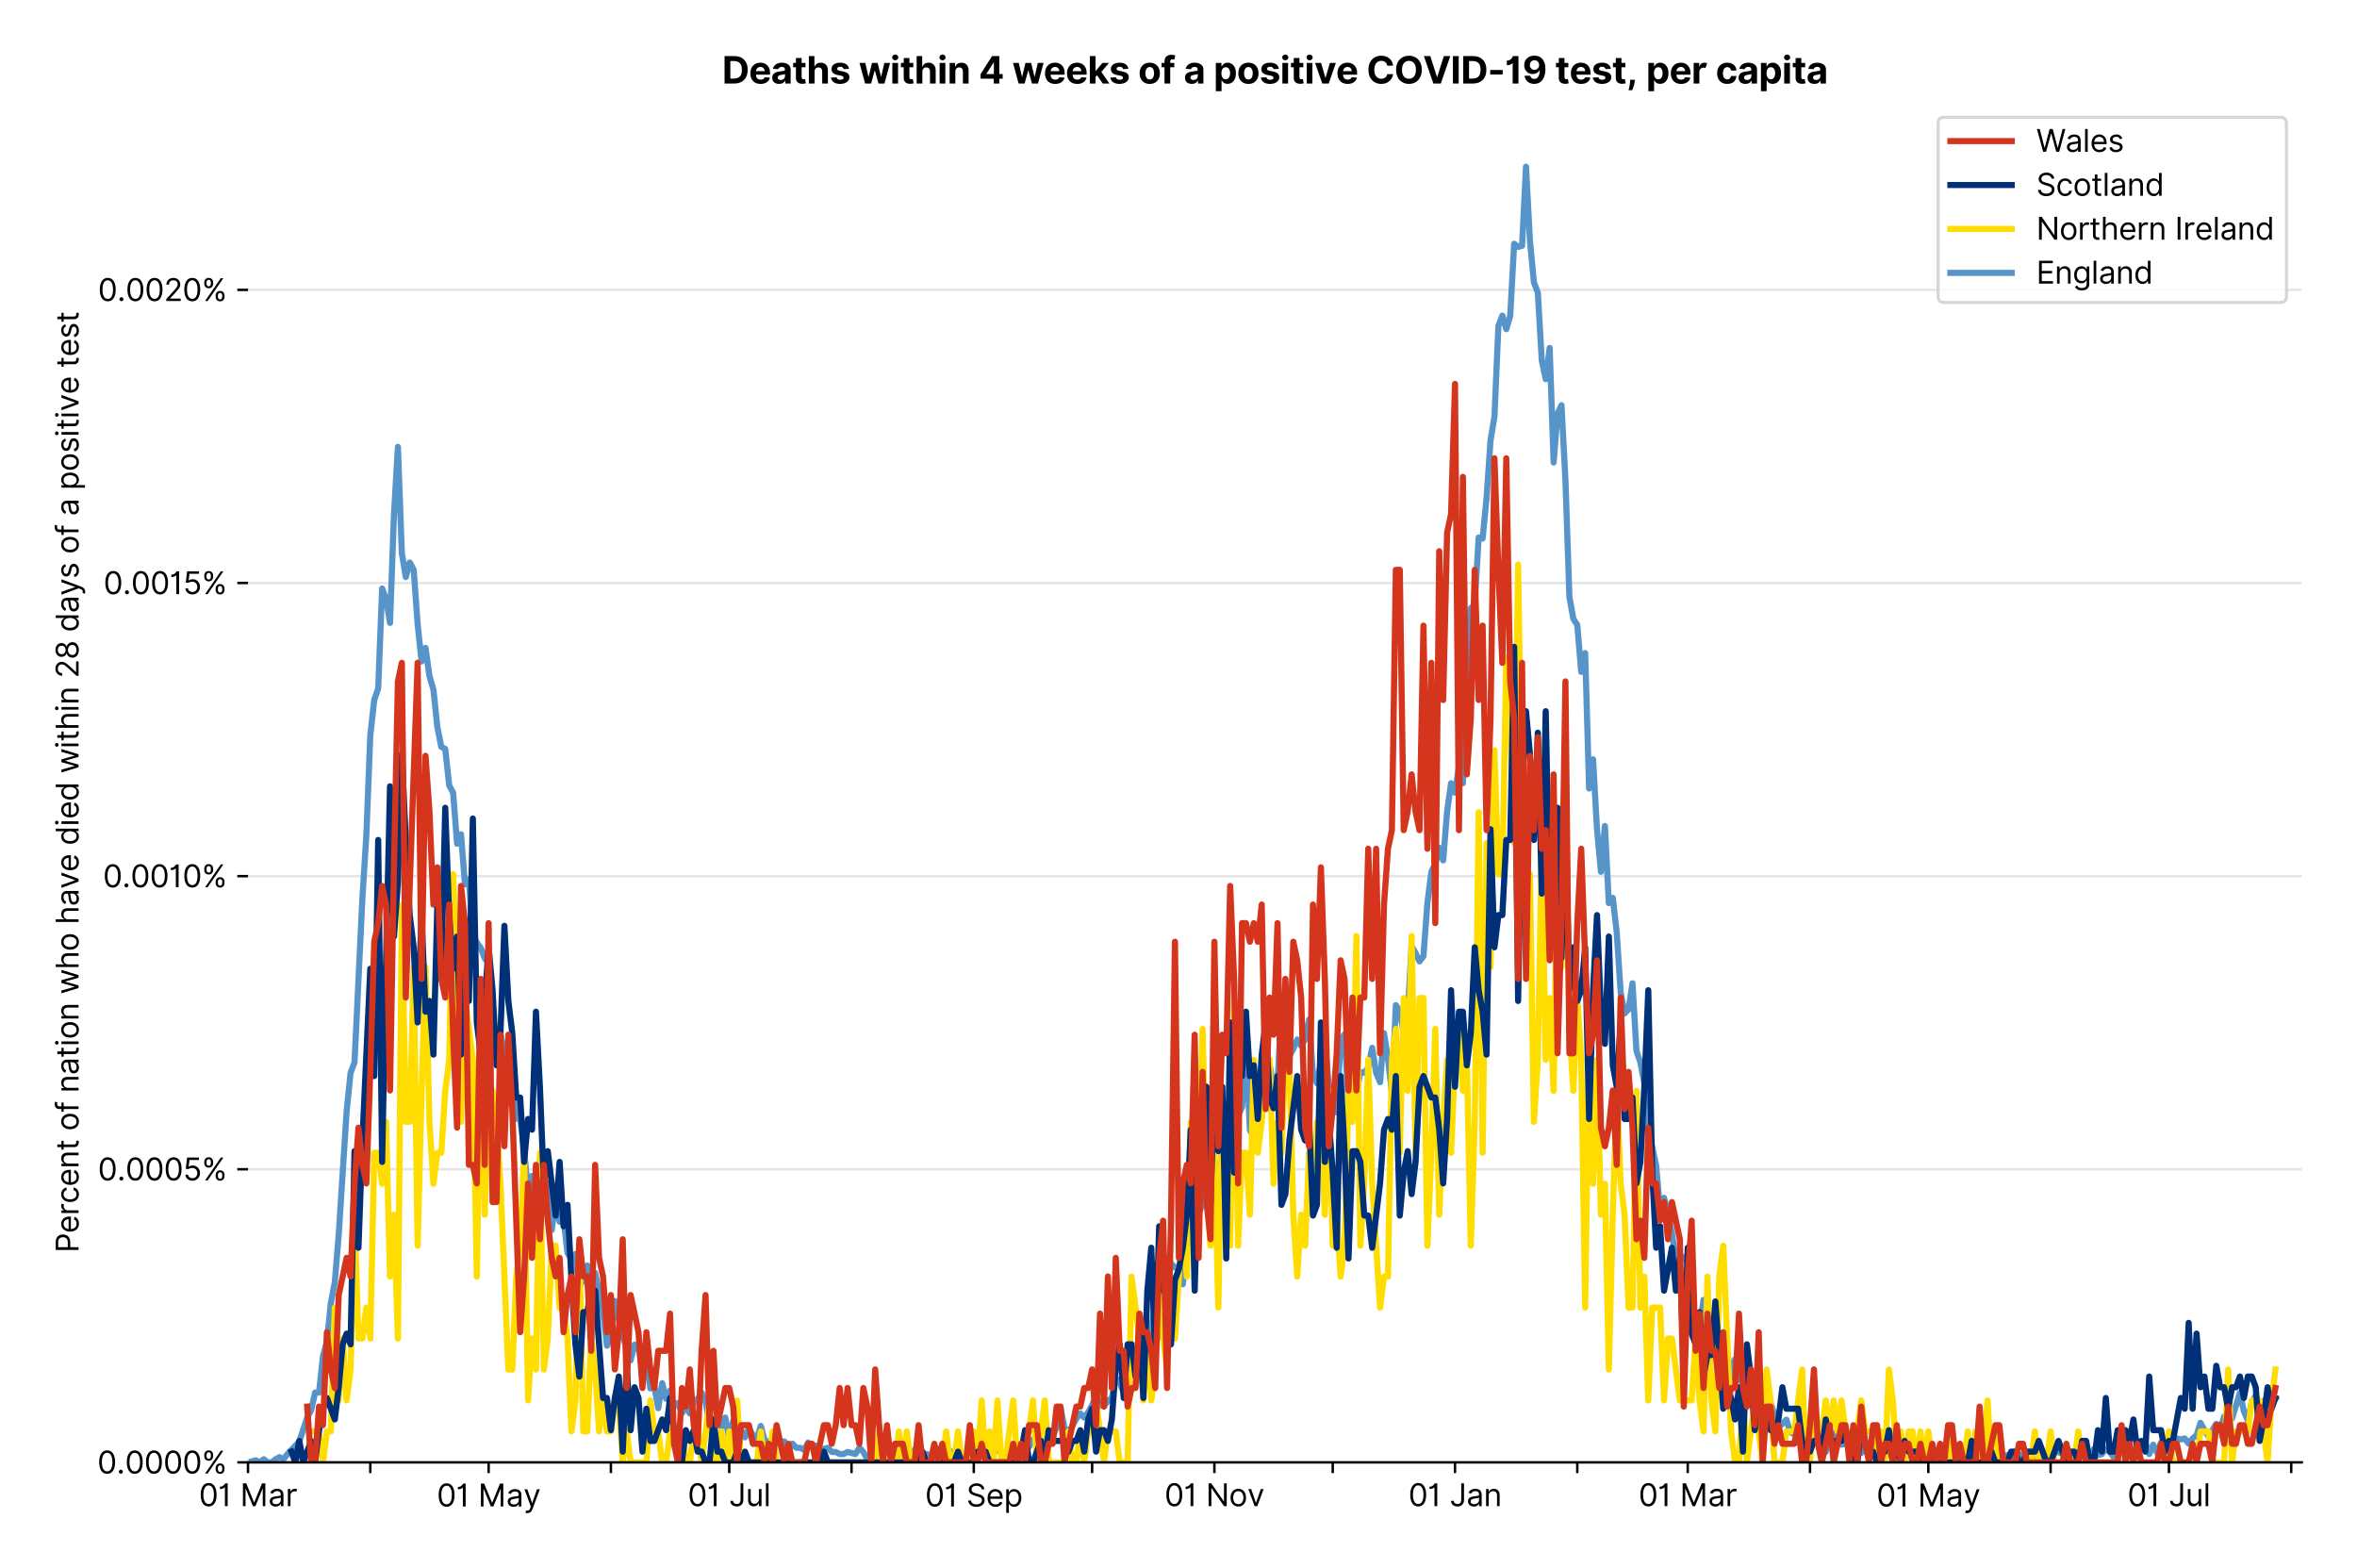 <?xml version="1.0" encoding="utf-8" standalone="no"?>
<!DOCTYPE svg PUBLIC "-//W3C//DTD SVG 1.1//EN"
  "http://www.w3.org/Graphics/SVG/1.1/DTD/svg11.dtd">
<svg version="1.1" viewBox="0 0 768.462 511.234" xmlns="http://www.w3.org/2000/svg" xmlns:xlink="http://www.w3.org/1999/xlink">
 <defs>
  <style type="text/css">*{stroke-linecap:butt;stroke-linejoin:round;}</style>
 </defs>
 <g id="figure_1">
  <g id="patch_1">
   <path d="M 0 511.234 
L 768.462 511.234 
L 768.462 0 
L 0 0 
z
" style="fill:#ffffff;"/>
  </g>
  <g id="axes_1">
   <g id="patch_2">
    <path d="M 80.862 476.745 
L 750.462 476.745 
L 750.462 33.225 
L 80.862 33.225 
z
" style="fill:#ffffff;"/>
   </g>
   <g id="matplotlib.axis_1">
    <g id="xtick_1">
     <g id="line2d_1">
      <defs>
       <path d="M 0 0 
L 0 3.5 
" id="mc19815119d" style="stroke:#000000;stroke-width:0.8;"/>
      </defs>
      <g>
       <use style="stroke:#000000;stroke-width:0.8;" x="80.862" xlink:href="#mc19815119d" y="476.745"/>
      </g>
     </g>
     <g id="text_1">
      <!-- 01 Mar -->
      <g transform="translate(64.826 491.018)scale(0.1 -0.1)">
       <defs>
        <path d="M 2000 -64 
Q 1230 -64 806 561 
Q 382 1186 382 2327 
Q 382 3459 809 4088 
Q 1236 4718 2000 4718 
Q 2764 4718 3191 4088 
Q 3618 3459 3618 2327 
Q 3618 1186 3194 561 
Q 2771 -64 2000 -64 
z
M 2000 436 
Q 2509 436 2791 927 
Q 3073 1418 3073 2327 
Q 3073 3234 2789 3730 
Q 2505 4227 2000 4227 
Q 1496 4227 1211 3730 
Q 927 3234 927 2327 
Q 927 1418 1210 927 
Q 1493 436 2000 436 
z
" id="Inter-Regular-30" transform="scale(0.016)"/>
        <path d="M 1973 4655 
L 1973 0 
L 1409 0 
L 1409 3836 
L 1373 3836 
Q 1341 3773 1209 3692 
Q 1077 3611 868 3551 
Q 659 3491 391 3491 
L 391 3964 
Q 661 3964 859 4061 
Q 1057 4159 1190 4291 
Q 1323 4423 1392 4529 
Q 1461 4636 1473 4655 
L 1973 4655 
z
" id="Inter-Regular-31" transform="scale(0.016)"/>
        <path id="Inter-Regular-20" transform="scale(0.016)"/>
        <path d="M 564 4655 
L 1236 4655 
L 2818 791 
L 2873 791 
L 4455 4655 
L 5127 4655 
L 5127 0 
L 4600 0 
L 4600 3536 
L 4555 3536 
L 3100 0 
L 2591 0 
L 1136 3536 
L 1091 3536 
L 1091 0 
L 564 0 
L 564 4655 
z
" id="Inter-Regular-4d" transform="scale(0.016)"/>
        <path d="M 1518 -82 
Q 1186 -82 916 44 
Q 646 170 486 410 
Q 327 650 327 991 
Q 327 1291 445 1478 
Q 564 1666 761 1773 
Q 959 1880 1199 1933 
Q 1439 1986 1682 2018 
Q 2000 2059 2199 2080 
Q 2398 2102 2490 2154 
Q 2582 2207 2582 2336 
L 2582 2355 
Q 2582 2691 2399 2877 
Q 2216 3064 1846 3064 
Q 1461 3064 1243 2895 
Q 1025 2727 936 2536 
L 427 2718 
Q 564 3036 792 3214 
Q 1021 3393 1292 3464 
Q 1564 3536 1827 3536 
Q 1996 3536 2215 3496 
Q 2434 3457 2640 3334 
Q 2846 3211 2982 2963 
Q 3118 2716 3118 2300 
L 3118 0 
L 2582 0 
L 2582 473 
L 2555 473 
Q 2500 359 2373 229 
Q 2246 100 2034 9 
Q 1823 -82 1518 -82 
z
M 1600 400 
Q 1918 400 2137 525 
Q 2357 650 2469 847 
Q 2582 1045 2582 1264 
L 2582 1755 
Q 2548 1714 2433 1681 
Q 2318 1648 2169 1624 
Q 2021 1600 1881 1583 
Q 1741 1566 1655 1555 
Q 1446 1527 1265 1467 
Q 1084 1407 974 1287 
Q 864 1168 864 964 
Q 864 684 1072 542 
Q 1280 400 1600 400 
z
" id="Inter-Regular-61" transform="scale(0.016)"/>
        <path d="M 491 0 
L 491 3491 
L 1009 3491 
L 1009 2964 
L 1046 2964 
Q 1139 3223 1389 3384 
Q 1639 3545 1955 3545 
Q 2100 3545 2209 3511 
Q 2318 3477 2400 3418 
L 2218 2964 
Q 2161 2993 2085 3010 
Q 2009 3027 1909 3027 
Q 1527 3027 1277 2794 
Q 1027 2561 1027 2209 
L 1027 0 
L 491 0 
z
" id="Inter-Regular-72" transform="scale(0.016)"/>
       </defs>
       <use xlink:href="#Inter-Regular-30"/>
       <use x="62.5" xlink:href="#Inter-Regular-31"/>
       <use x="106.676" xlink:href="#Inter-Regular-20"/>
       <use x="134.801" xlink:href="#Inter-Regular-4d"/>
       <use x="225.994" xlink:href="#Inter-Regular-61"/>
       <use x="282.386" xlink:href="#Inter-Regular-72"/>
      </g>
     </g>
    </g>
    <g id="xtick_2">
     <g id="line2d_2">
      <g>
       <use style="stroke:#000000;stroke-width:0.8;" x="120.729" xlink:href="#mc19815119d" y="476.745"/>
      </g>
     </g>
    </g>
    <g id="xtick_3">
     <g id="line2d_3">
      <g>
       <use style="stroke:#000000;stroke-width:0.8;" x="159.309" xlink:href="#mc19815119d" y="476.745"/>
      </g>
     </g>
     <g id="text_2">
      <!-- 01 May -->
      <g transform="translate(142.406 491.117)scale(0.1 -0.1)">
       <defs>
        <path d="M 818 -1355 
Q 682 -1355 575 -1333 
Q 468 -1311 427 -1291 
L 564 -818 
Q 857 -893 1053 -814 
Q 1250 -736 1391 -345 
L 1509 -18 
L 218 3491 
L 800 3491 
L 1764 709 
L 1800 709 
L 2764 3491 
L 3346 3491 
L 1846 -564 
Q 1550 -1355 818 -1355 
z
" id="Inter-Regular-79" transform="scale(0.016)"/>
       </defs>
       <use xlink:href="#Inter-Regular-30"/>
       <use x="62.5" xlink:href="#Inter-Regular-31"/>
       <use x="106.676" xlink:href="#Inter-Regular-20"/>
       <use x="134.801" xlink:href="#Inter-Regular-4d"/>
       <use x="225.994" xlink:href="#Inter-Regular-61"/>
       <use x="282.386" xlink:href="#Inter-Regular-79"/>
      </g>
     </g>
    </g>
    <g id="xtick_4">
     <g id="line2d_4">
      <g>
       <use style="stroke:#000000;stroke-width:0.8;" x="199.175" xlink:href="#mc19815119d" y="476.745"/>
      </g>
     </g>
    </g>
    <g id="xtick_5">
     <g id="line2d_5">
      <g>
       <use style="stroke:#000000;stroke-width:0.8;" x="237.756" xlink:href="#mc19815119d" y="476.745"/>
      </g>
     </g>
     <g id="text_3">
      <!-- 01 Jul -->
      <g transform="translate(224.212 491.018)scale(0.1 -0.1)">
       <defs>
        <path d="M 2346 4655 
L 2909 4655 
L 2909 1327 
Q 2909 657 2549 296 
Q 2189 -64 1582 -64 
Q 1200 -64 902 76 
Q 605 216 434 475 
Q 264 734 264 1091 
L 818 1091 
Q 818 795 1034 615 
Q 1250 436 1582 436 
Q 1948 436 2147 664 
Q 2346 893 2346 1327 
L 2346 4655 
z
" id="Inter-Regular-4a" transform="scale(0.016)"/>
        <path d="M 2691 1427 
L 2691 3491 
L 3227 3491 
L 3227 0 
L 2691 0 
L 2691 591 
L 2655 591 
Q 2532 325 2273 140 
Q 2014 -45 1618 -45 
Q 1127 -45 809 280 
Q 491 605 491 1273 
L 491 3491 
L 1027 3491 
L 1027 1309 
Q 1027 927 1242 700 
Q 1457 473 1791 473 
Q 1991 473 2199 575 
Q 2407 677 2549 888 
Q 2691 1100 2691 1427 
z
" id="Inter-Regular-75" transform="scale(0.016)"/>
        <path d="M 1027 4655 
L 1027 0 
L 491 0 
L 491 4655 
L 1027 4655 
z
" id="Inter-Regular-6c" transform="scale(0.016)"/>
       </defs>
       <use xlink:href="#Inter-Regular-30"/>
       <use x="62.5" xlink:href="#Inter-Regular-31"/>
       <use x="106.676" xlink:href="#Inter-Regular-20"/>
       <use x="134.801" xlink:href="#Inter-Regular-4a"/>
       <use x="189.063" xlink:href="#Inter-Regular-75"/>
       <use x="247.159" xlink:href="#Inter-Regular-6c"/>
      </g>
     </g>
    </g>
    <g id="xtick_6">
     <g id="line2d_6">
      <g>
       <use style="stroke:#000000;stroke-width:0.8;" x="277.622" xlink:href="#mc19815119d" y="476.745"/>
      </g>
     </g>
    </g>
    <g id="xtick_7">
     <g id="line2d_7">
      <g>
       <use style="stroke:#000000;stroke-width:0.8;" x="317.488" xlink:href="#mc19815119d" y="476.745"/>
      </g>
     </g>
     <g id="text_4">
      <!-- 01 Sep -->
      <g transform="translate(301.601 491.117)scale(0.1 -0.1)">
       <defs>
        <path d="M 3109 3491 
Q 3068 3836 2777 4027 
Q 2486 4218 2064 4218 
Q 1600 4218 1318 3999 
Q 1036 3780 1036 3445 
Q 1036 3195 1189 3042 
Q 1343 2889 1553 2803 
Q 1764 2718 1936 2673 
L 2409 2545 
Q 2591 2498 2815 2414 
Q 3039 2330 3244 2185 
Q 3450 2041 3584 1816 
Q 3718 1591 3718 1264 
Q 3718 886 3521 581 
Q 3325 277 2949 97 
Q 2573 -82 2036 -82 
Q 1286 -82 845 272 
Q 405 627 364 1200 
L 946 1200 
Q 968 936 1124 764 
Q 1280 593 1519 510 
Q 1759 427 2036 427 
Q 2359 427 2616 533 
Q 2873 639 3023 828 
Q 3173 1018 3173 1273 
Q 3173 1505 3043 1650 
Q 2914 1795 2702 1886 
Q 2491 1977 2246 2045 
L 1673 2209 
Q 1127 2366 809 2657 
Q 491 2948 491 3418 
Q 491 3809 703 4101 
Q 916 4393 1276 4555 
Q 1636 4718 2082 4718 
Q 2532 4718 2882 4558 
Q 3232 4398 3437 4120 
Q 3643 3843 3655 3491 
L 3109 3491 
z
" id="Inter-Regular-53" transform="scale(0.016)"/>
        <path d="M 1955 -73 
Q 1450 -73 1085 151 
Q 721 375 524 778 
Q 327 1182 327 1718 
Q 327 2255 524 2665 
Q 721 3075 1074 3305 
Q 1427 3536 1900 3536 
Q 2173 3536 2439 3445 
Q 2705 3355 2923 3151 
Q 3141 2948 3270 2614 
Q 3400 2280 3400 1791 
L 3400 1564 
L 866 1564 
Q 884 1005 1183 707 
Q 1482 409 1955 409 
Q 2271 409 2498 545 
Q 2725 682 2827 955 
L 3346 809 
Q 3223 414 2854 170 
Q 2486 -73 1955 -73 
z
M 866 2027 
L 2855 2027 
Q 2855 2470 2595 2762 
Q 2336 3055 1900 3055 
Q 1593 3055 1368 2911 
Q 1143 2768 1013 2533 
Q 884 2298 866 2027 
z
" id="Inter-Regular-65" transform="scale(0.016)"/>
        <path d="M 491 -1309 
L 491 3491 
L 1009 3491 
L 1009 2936 
L 1073 2936 
Q 1132 3027 1237 3169 
Q 1343 3311 1542 3423 
Q 1741 3536 2082 3536 
Q 2523 3536 2859 3315 
Q 3196 3095 3384 2690 
Q 3573 2286 3573 1736 
Q 3573 1182 3384 776 
Q 3196 370 2861 148 
Q 2527 -73 2091 -73 
Q 1755 -73 1552 39 
Q 1350 152 1241 296 
Q 1132 441 1073 536 
L 1027 536 
L 1027 -1309 
L 491 -1309 
z
M 1018 1745 
Q 1018 1152 1276 780 
Q 1534 409 2018 409 
Q 2355 409 2581 587 
Q 2807 766 2921 1069 
Q 3036 1373 3036 1745 
Q 3036 2114 2923 2410 
Q 2811 2707 2585 2881 
Q 2359 3055 2018 3055 
Q 1527 3055 1272 2693 
Q 1018 2332 1018 1745 
z
" id="Inter-Regular-70" transform="scale(0.016)"/>
       </defs>
       <use xlink:href="#Inter-Regular-30"/>
       <use x="62.5" xlink:href="#Inter-Regular-31"/>
       <use x="106.676" xlink:href="#Inter-Regular-20"/>
       <use x="134.801" xlink:href="#Inter-Regular-53"/>
       <use x="198.58" xlink:href="#Inter-Regular-65"/>
       <use x="256.818" xlink:href="#Inter-Regular-70"/>
      </g>
     </g>
    </g>
    <g id="xtick_8">
     <g id="line2d_8">
      <g>
       <use style="stroke:#000000;stroke-width:0.8;" x="356.068" xlink:href="#mc19815119d" y="476.745"/>
      </g>
     </g>
    </g>
    <g id="xtick_9">
     <g id="line2d_9">
      <g>
       <use style="stroke:#000000;stroke-width:0.8;" x="395.935" xlink:href="#mc19815119d" y="476.745"/>
      </g>
     </g>
     <g id="text_5">
      <!-- 01 Nov -->
      <g transform="translate(379.663 491.018)scale(0.1 -0.1)">
       <defs>
        <path d="M 4255 4655 
L 4255 0 
L 3709 0 
L 1173 3655 
L 1127 3655 
L 1127 0 
L 564 0 
L 564 4655 
L 1109 4655 
L 3655 991 
L 3700 991 
L 3700 4655 
L 4255 4655 
z
" id="Inter-Regular-4e" transform="scale(0.016)"/>
        <path d="M 1909 -73 
Q 1436 -73 1080 152 
Q 725 377 526 781 
Q 327 1186 327 1727 
Q 327 2273 526 2679 
Q 725 3086 1080 3311 
Q 1436 3536 1909 3536 
Q 2382 3536 2737 3311 
Q 3093 3086 3292 2679 
Q 3491 2273 3491 1727 
Q 3491 1186 3292 781 
Q 3093 377 2737 152 
Q 2382 -73 1909 -73 
z
M 1909 409 
Q 2268 409 2500 593 
Q 2732 777 2843 1077 
Q 2955 1377 2955 1727 
Q 2955 2077 2843 2379 
Q 2732 2682 2500 2868 
Q 2268 3055 1909 3055 
Q 1550 3055 1318 2868 
Q 1086 2682 975 2379 
Q 864 2077 864 1727 
Q 864 1377 975 1077 
Q 1086 777 1318 593 
Q 1550 409 1909 409 
z
" id="Inter-Regular-6f" transform="scale(0.016)"/>
        <path d="M 3346 3491 
L 2055 0 
L 1509 0 
L 218 3491 
L 800 3491 
L 1764 709 
L 1800 709 
L 2764 3491 
L 3346 3491 
z
" id="Inter-Regular-76" transform="scale(0.016)"/>
       </defs>
       <use xlink:href="#Inter-Regular-30"/>
       <use x="62.5" xlink:href="#Inter-Regular-31"/>
       <use x="106.676" xlink:href="#Inter-Regular-20"/>
       <use x="134.801" xlink:href="#Inter-Regular-4e"/>
       <use x="210.085" xlink:href="#Inter-Regular-6f"/>
       <use x="269.744" xlink:href="#Inter-Regular-76"/>
      </g>
     </g>
    </g>
    <g id="xtick_10">
     <g id="line2d_10">
      <g>
       <use style="stroke:#000000;stroke-width:0.8;" x="434.515" xlink:href="#mc19815119d" y="476.745"/>
      </g>
     </g>
    </g>
    <g id="xtick_11">
     <g id="line2d_11">
      <g>
       <use style="stroke:#000000;stroke-width:0.8;" x="474.381" xlink:href="#mc19815119d" y="476.745"/>
      </g>
     </g>
     <g id="text_6">
      <!-- 01 Jan -->
      <g transform="translate(459.182 491.018)scale(0.1 -0.1)">
       <defs>
        <path d="M 1027 2100 
L 1027 0 
L 491 0 
L 491 3491 
L 1009 3491 
L 1009 2945 
L 1055 2945 
Q 1177 3211 1427 3373 
Q 1677 3536 2073 3536 
Q 2602 3536 2928 3211 
Q 3255 2886 3255 2218 
L 3255 0 
L 2718 0 
L 2718 2182 
Q 2718 2593 2504 2824 
Q 2291 3055 1918 3055 
Q 1534 3055 1280 2806 
Q 1027 2557 1027 2100 
z
" id="Inter-Regular-6e" transform="scale(0.016)"/>
       </defs>
       <use xlink:href="#Inter-Regular-30"/>
       <use x="62.5" xlink:href="#Inter-Regular-31"/>
       <use x="106.676" xlink:href="#Inter-Regular-20"/>
       <use x="134.801" xlink:href="#Inter-Regular-4a"/>
       <use x="189.063" xlink:href="#Inter-Regular-61"/>
       <use x="245.455" xlink:href="#Inter-Regular-6e"/>
      </g>
     </g>
    </g>
    <g id="xtick_12">
     <g id="line2d_12">
      <g>
       <use style="stroke:#000000;stroke-width:0.8;" x="514.247" xlink:href="#mc19815119d" y="476.745"/>
      </g>
     </g>
    </g>
    <g id="xtick_13">
     <g id="line2d_13">
      <g>
       <use style="stroke:#000000;stroke-width:0.8;" x="550.256" xlink:href="#mc19815119d" y="476.745"/>
      </g>
     </g>
     <g id="text_7">
      <!-- 01 Mar -->
      <g transform="translate(534.219 491.018)scale(0.1 -0.1)">
       <use xlink:href="#Inter-Regular-30"/>
       <use x="62.5" xlink:href="#Inter-Regular-31"/>
       <use x="106.676" xlink:href="#Inter-Regular-20"/>
       <use x="134.801" xlink:href="#Inter-Regular-4d"/>
       <use x="225.994" xlink:href="#Inter-Regular-61"/>
       <use x="282.386" xlink:href="#Inter-Regular-72"/>
      </g>
     </g>
    </g>
    <g id="xtick_14">
     <g id="line2d_14">
      <g>
       <use style="stroke:#000000;stroke-width:0.8;" x="590.122" xlink:href="#mc19815119d" y="476.745"/>
      </g>
     </g>
    </g>
    <g id="xtick_15">
     <g id="line2d_15">
      <g>
       <use style="stroke:#000000;stroke-width:0.8;" x="628.702" xlink:href="#mc19815119d" y="476.745"/>
      </g>
     </g>
     <g id="text_8">
      <!-- 01 May -->
      <g transform="translate(611.799 491.117)scale(0.1 -0.1)">
       <use xlink:href="#Inter-Regular-30"/>
       <use x="62.5" xlink:href="#Inter-Regular-31"/>
       <use x="106.676" xlink:href="#Inter-Regular-20"/>
       <use x="134.801" xlink:href="#Inter-Regular-4d"/>
       <use x="225.994" xlink:href="#Inter-Regular-61"/>
       <use x="282.386" xlink:href="#Inter-Regular-79"/>
      </g>
     </g>
    </g>
    <g id="xtick_16">
     <g id="line2d_16">
      <g>
       <use style="stroke:#000000;stroke-width:0.8;" x="668.568" xlink:href="#mc19815119d" y="476.745"/>
      </g>
     </g>
    </g>
    <g id="xtick_17">
     <g id="line2d_17">
      <g>
       <use style="stroke:#000000;stroke-width:0.8;" x="707.149" xlink:href="#mc19815119d" y="476.745"/>
      </g>
     </g>
     <g id="text_9">
      <!-- 01 Jul -->
      <g transform="translate(693.605 491.018)scale(0.1 -0.1)">
       <use xlink:href="#Inter-Regular-30"/>
       <use x="62.5" xlink:href="#Inter-Regular-31"/>
       <use x="106.676" xlink:href="#Inter-Regular-20"/>
       <use x="134.801" xlink:href="#Inter-Regular-4a"/>
       <use x="189.063" xlink:href="#Inter-Regular-75"/>
       <use x="247.159" xlink:href="#Inter-Regular-6c"/>
      </g>
     </g>
    </g>
    <g id="xtick_18">
     <g id="line2d_18">
      <g>
       <use style="stroke:#000000;stroke-width:0.8;" x="747.015" xlink:href="#mc19815119d" y="476.745"/>
      </g>
     </g>
    </g>
   </g>
   <g id="matplotlib.axis_2">
    <g id="ytick_1">
     <g id="line2d_19">
      <path clip-path="url(#p5208ae6377)" d="M 80.862 476.745 
L 750.462 476.745 
" style="fill:none;stroke:#e5e5e5;stroke-linecap:square;stroke-width:0.8;"/>
     </g>
     <g id="line2d_20">
      <defs>
       <path d="M 0 0 
L -3.5 0 
" id="m8dc8e30d4f" style="stroke:#000000;stroke-width:0.8;"/>
      </defs>
      <g>
       <use style="stroke:#000000;stroke-width:0.8;" x="80.862" xlink:href="#m8dc8e30d4f" y="476.745"/>
      </g>
     </g>
     <g id="text_10">
      <!-- 0.0000% -->
      <g transform="translate(31.731 480.382)scale(0.1 -0.1)">
       <defs>
        <path d="M 882 -36 
Q 714 -36 593 84 
Q 473 205 473 373 
Q 473 541 593 661 
Q 714 782 882 782 
Q 1050 782 1170 661 
Q 1291 541 1291 373 
Q 1291 205 1170 84 
Q 1050 -36 882 -36 
z
" id="Inter-Regular-2e" transform="scale(0.016)"/>
        <path d="M 2855 873 
L 2855 1118 
Q 2855 1373 2960 1585 
Q 3066 1798 3269 1926 
Q 3473 2055 3764 2055 
Q 4059 2055 4259 1926 
Q 4459 1798 4561 1585 
Q 4664 1373 4664 1118 
L 4664 873 
Q 4664 618 4560 405 
Q 4457 193 4256 64 
Q 4055 -64 3764 -64 
Q 3468 -64 3266 64 
Q 3064 193 2959 405 
Q 2855 618 2855 873 
z
M 536 3536 
L 536 3782 
Q 536 4036 642 4248 
Q 748 4461 951 4589 
Q 1155 4718 1446 4718 
Q 1741 4718 1941 4589 
Q 2141 4461 2243 4248 
Q 2346 4036 2346 3782 
L 2346 3536 
Q 2346 3282 2242 3069 
Q 2139 2857 1937 2728 
Q 1736 2600 1446 2600 
Q 1150 2600 948 2728 
Q 746 2857 641 3069 
Q 536 3282 536 3536 
z
M 709 0 
L 3909 4655 
L 4427 4655 
L 1227 0 
L 709 0 
z
M 3318 1118 
L 3318 873 
Q 3318 661 3418 494 
Q 3518 327 3764 327 
Q 4002 327 4101 494 
Q 4200 661 4200 873 
L 4200 1118 
Q 4200 1330 4104 1497 
Q 4009 1664 3764 1664 
Q 3525 1664 3421 1497 
Q 3318 1330 3318 1118 
z
M 1000 3782 
L 1000 3536 
Q 1000 3325 1100 3158 
Q 1200 2991 1446 2991 
Q 1684 2991 1783 3158 
Q 1882 3325 1882 3536 
L 1882 3782 
Q 1882 3993 1786 4160 
Q 1691 4327 1446 4327 
Q 1207 4327 1103 4160 
Q 1000 3993 1000 3782 
z
" id="Inter-Regular-25" transform="scale(0.016)"/>
       </defs>
       <use xlink:href="#Inter-Regular-30"/>
       <use x="62.5" xlink:href="#Inter-Regular-2e"/>
       <use x="90.057" xlink:href="#Inter-Regular-30"/>
       <use x="152.557" xlink:href="#Inter-Regular-30"/>
       <use x="215.057" xlink:href="#Inter-Regular-30"/>
       <use x="277.557" xlink:href="#Inter-Regular-30"/>
       <use x="340.057" xlink:href="#Inter-Regular-25"/>
      </g>
     </g>
    </g>
    <g id="ytick_2">
     <g id="line2d_21">
      <path clip-path="url(#p5208ae6377)" d="M 80.862 381.184 
L 750.462 381.184 
" style="fill:none;stroke:#e5e5e5;stroke-linecap:square;stroke-width:0.8;"/>
     </g>
     <g id="line2d_22">
      <g>
       <use style="stroke:#000000;stroke-width:0.8;" x="80.862" xlink:href="#m8dc8e30d4f" y="381.184"/>
      </g>
     </g>
     <g id="text_11">
      <!-- 0.0005% -->
      <g transform="translate(31.902 384.821)scale(0.1 -0.1)">
       <defs>
        <path d="M 1936 -64 
Q 1536 -64 1216 95 
Q 896 255 702 532 
Q 509 809 491 1164 
L 1036 1164 
Q 1068 848 1324 642 
Q 1580 436 1936 436 
Q 2223 436 2447 570 
Q 2671 705 2799 940 
Q 2927 1175 2927 1473 
Q 2927 1777 2794 2017 
Q 2661 2257 2429 2395 
Q 2198 2534 1900 2536 
Q 1686 2539 1461 2472 
Q 1236 2405 1091 2300 
L 564 2364 
L 846 4655 
L 3264 4655 
L 3264 4155 
L 1318 4155 
L 1155 2782 
L 1182 2782 
Q 1325 2895 1541 2970 
Q 1757 3045 1991 3045 
Q 2418 3045 2753 2842 
Q 3089 2639 3281 2286 
Q 3473 1934 3473 1482 
Q 3473 1036 3274 687 
Q 3075 339 2727 137 
Q 2380 -64 1936 -64 
z
" id="Inter-Regular-35" transform="scale(0.016)"/>
       </defs>
       <use xlink:href="#Inter-Regular-30"/>
       <use x="62.5" xlink:href="#Inter-Regular-2e"/>
       <use x="90.057" xlink:href="#Inter-Regular-30"/>
       <use x="152.557" xlink:href="#Inter-Regular-30"/>
       <use x="215.057" xlink:href="#Inter-Regular-30"/>
       <use x="277.557" xlink:href="#Inter-Regular-35"/>
       <use x="338.352" xlink:href="#Inter-Regular-25"/>
      </g>
     </g>
    </g>
    <g id="ytick_3">
     <g id="line2d_23">
      <path clip-path="url(#p5208ae6377)" d="M 80.862 285.623 
L 750.462 285.623 
" style="fill:none;stroke:#e5e5e5;stroke-linecap:square;stroke-width:0.8;"/>
     </g>
     <g id="line2d_24">
      <g>
       <use style="stroke:#000000;stroke-width:0.8;" x="80.862" xlink:href="#m8dc8e30d4f" y="285.623"/>
      </g>
     </g>
     <g id="text_12">
      <!-- 0.0010% -->
      <g transform="translate(33.564 289.259)scale(0.1 -0.1)">
       <use xlink:href="#Inter-Regular-30"/>
       <use x="62.5" xlink:href="#Inter-Regular-2e"/>
       <use x="90.057" xlink:href="#Inter-Regular-30"/>
       <use x="152.557" xlink:href="#Inter-Regular-30"/>
       <use x="215.057" xlink:href="#Inter-Regular-31"/>
       <use x="259.233" xlink:href="#Inter-Regular-30"/>
       <use x="321.733" xlink:href="#Inter-Regular-25"/>
      </g>
     </g>
    </g>
    <g id="ytick_4">
     <g id="line2d_25">
      <path clip-path="url(#p5208ae6377)" d="M 80.862 190.062 
L 750.462 190.062 
" style="fill:none;stroke:#e5e5e5;stroke-linecap:square;stroke-width:0.8;"/>
     </g>
     <g id="line2d_26">
      <g>
       <use style="stroke:#000000;stroke-width:0.8;" x="80.862" xlink:href="#m8dc8e30d4f" y="190.062"/>
      </g>
     </g>
     <g id="text_13">
      <!-- 0.0015% -->
      <g transform="translate(33.734 193.698)scale(0.1 -0.1)">
       <use xlink:href="#Inter-Regular-30"/>
       <use x="62.5" xlink:href="#Inter-Regular-2e"/>
       <use x="90.057" xlink:href="#Inter-Regular-30"/>
       <use x="152.557" xlink:href="#Inter-Regular-30"/>
       <use x="215.057" xlink:href="#Inter-Regular-31"/>
       <use x="259.233" xlink:href="#Inter-Regular-35"/>
       <use x="320.028" xlink:href="#Inter-Regular-25"/>
      </g>
     </g>
    </g>
    <g id="ytick_5">
     <g id="line2d_27">
      <path clip-path="url(#p5208ae6377)" d="M 80.862 94.5 
L 750.462 94.5 
" style="fill:none;stroke:#e5e5e5;stroke-linecap:square;stroke-width:0.8;"/>
     </g>
     <g id="line2d_28">
      <g>
       <use style="stroke:#000000;stroke-width:0.8;" x="80.862" xlink:href="#m8dc8e30d4f" y="94.5"/>
      </g>
     </g>
     <g id="text_14">
      <!-- 0.0020% -->
      <g transform="translate(31.93 98.137)scale(0.1 -0.1)">
       <defs>
        <path d="M 482 0 
L 482 409 
L 2018 2091 
Q 2289 2386 2464 2605 
Q 2639 2825 2724 3019 
Q 2809 3214 2809 3427 
Q 2809 3795 2553 4011 
Q 2298 4227 1918 4227 
Q 1514 4227 1275 3985 
Q 1036 3743 1036 3345 
L 500 3345 
Q 500 3755 688 4064 
Q 877 4373 1203 4545 
Q 1530 4718 1936 4718 
Q 2346 4718 2661 4545 
Q 2977 4373 3156 4079 
Q 3336 3786 3336 3427 
Q 3336 3170 3244 2926 
Q 3152 2682 2926 2383 
Q 2700 2084 2300 1655 
L 1255 536 
L 1255 500 
L 3418 500 
L 3418 0 
L 482 0 
z
" id="Inter-Regular-32" transform="scale(0.016)"/>
       </defs>
       <use xlink:href="#Inter-Regular-30"/>
       <use x="62.5" xlink:href="#Inter-Regular-2e"/>
       <use x="90.057" xlink:href="#Inter-Regular-30"/>
       <use x="152.557" xlink:href="#Inter-Regular-30"/>
       <use x="215.057" xlink:href="#Inter-Regular-32"/>
       <use x="275.568" xlink:href="#Inter-Regular-30"/>
       <use x="338.068" xlink:href="#Inter-Regular-25"/>
      </g>
     </g>
    </g>
    <g id="text_15">
     <!-- Percent of nation who have died within 28 days of a positive test -->
     <g transform="translate(25.614 408.396)rotate(-90)scale(0.1 -0.1)">
      <defs>
       <path d="M 564 0 
L 564 4655 
L 2136 4655 
Q 2684 4655 3033 4458 
Q 3382 4261 3550 3927 
Q 3718 3593 3718 3182 
Q 3718 2770 3551 2434 
Q 3384 2098 3036 1899 
Q 2689 1700 2146 1700 
L 1127 1700 
L 1127 0 
L 564 0 
z
M 1127 2200 
L 2127 2200 
Q 2689 2200 2926 2482 
Q 3164 2764 3164 3182 
Q 3164 3602 2925 3878 
Q 2686 4155 2118 4155 
L 1127 4155 
L 1127 2200 
z
" id="Inter-Regular-50" transform="scale(0.016)"/>
       <path d="M 1909 -73 
Q 1418 -73 1063 159 
Q 709 391 518 798 
Q 327 1205 327 1727 
Q 327 2259 524 2667 
Q 721 3075 1074 3305 
Q 1427 3536 1900 3536 
Q 2268 3536 2563 3400 
Q 2859 3264 3047 3018 
Q 3236 2773 3282 2445 
L 2746 2445 
Q 2684 2684 2474 2869 
Q 2264 3055 1909 3055 
Q 1439 3055 1151 2697 
Q 864 2339 864 1745 
Q 864 1139 1148 774 
Q 1432 409 1909 409 
Q 2223 409 2447 570 
Q 2671 732 2746 1018 
L 3282 1018 
Q 3236 709 3058 462 
Q 2880 216 2588 71 
Q 2296 -73 1909 -73 
z
" id="Inter-Regular-63" transform="scale(0.016)"/>
       <path d="M 2009 3491 
L 2009 3036 
L 1264 3036 
L 1264 1000 
Q 1264 773 1331 660 
Q 1398 548 1503 510 
Q 1609 473 1727 473 
Q 1816 473 1873 483 
Q 1930 493 1964 500 
L 2073 18 
Q 2018 -2 1920 -23 
Q 1823 -45 1673 -45 
Q 1446 -45 1228 52 
Q 1011 150 869 350 
Q 727 550 727 855 
L 727 3036 
L 200 3036 
L 200 3491 
L 727 3491 
L 727 4327 
L 1264 4327 
L 1264 3491 
L 2009 3491 
z
" id="Inter-Regular-74" transform="scale(0.016)"/>
       <path d="M 2046 3491 
L 2046 3036 
L 1264 3036 
L 1264 0 
L 727 0 
L 727 3036 
L 164 3036 
L 164 3491 
L 727 3491 
L 727 3973 
Q 727 4273 868 4473 
Q 1009 4673 1234 4773 
Q 1459 4873 1709 4873 
Q 1907 4873 2032 4841 
Q 2157 4809 2218 4782 
L 2064 4318 
Q 2023 4332 1951 4352 
Q 1880 4373 1764 4373 
Q 1498 4373 1381 4239 
Q 1264 4105 1264 3845 
L 1264 3491 
L 2046 3491 
z
" id="Inter-Regular-66" transform="scale(0.016)"/>
       <path d="M 491 0 
L 491 3491 
L 1027 3491 
L 1027 0 
L 491 0 
z
M 764 4073 
Q 607 4073 494 4179 
Q 382 4286 382 4436 
Q 382 4586 494 4693 
Q 607 4800 764 4800 
Q 921 4800 1033 4693 
Q 1146 4586 1146 4436 
Q 1146 4286 1033 4179 
Q 921 4073 764 4073 
z
" id="Inter-Regular-69" transform="scale(0.016)"/>
       <path d="M 1282 0 
L 218 3491 
L 782 3491 
L 1536 818 
L 1573 818 
L 2318 3491 
L 2891 3491 
L 3627 827 
L 3664 827 
L 4418 3491 
L 4982 3491 
L 3918 0 
L 3391 0 
L 2627 2682 
L 2573 2682 
L 1809 0 
L 1282 0 
z
" id="Inter-Regular-77" transform="scale(0.016)"/>
       <path d="M 1027 2100 
L 1027 0 
L 491 0 
L 491 4655 
L 1027 4655 
L 1027 2945 
L 1073 2945 
Q 1196 3216 1442 3376 
Q 1689 3536 2100 3536 
Q 2636 3536 2963 3213 
Q 3291 2891 3291 2218 
L 3291 0 
L 2755 0 
L 2755 2182 
Q 2755 2598 2540 2826 
Q 2325 3055 1946 3055 
Q 1548 3055 1287 2806 
Q 1027 2557 1027 2100 
z
" id="Inter-Regular-68" transform="scale(0.016)"/>
       <path d="M 1809 -73 
Q 1373 -73 1039 148 
Q 705 370 516 776 
Q 327 1182 327 1736 
Q 327 2286 516 2690 
Q 705 3095 1041 3315 
Q 1377 3536 1818 3536 
Q 2159 3536 2358 3423 
Q 2557 3311 2662 3169 
Q 2768 3027 2827 2936 
L 2873 2936 
L 2873 4655 
L 3409 4655 
L 3409 0 
L 2891 0 
L 2891 536 
L 2827 536 
Q 2768 441 2659 296 
Q 2550 152 2348 39 
Q 2146 -73 1809 -73 
z
M 1882 409 
Q 2366 409 2624 780 
Q 2882 1152 2882 1745 
Q 2882 2332 2627 2693 
Q 2373 3055 1882 3055 
Q 1541 3055 1315 2881 
Q 1089 2707 976 2410 
Q 864 2114 864 1745 
Q 864 1373 978 1069 
Q 1093 766 1319 587 
Q 1546 409 1882 409 
z
" id="Inter-Regular-64" transform="scale(0.016)"/>
       <path d="M 1973 -64 
Q 1505 -64 1147 103 
Q 789 270 589 564 
Q 389 859 391 1236 
Q 389 1532 507 1783 
Q 625 2034 830 2203 
Q 1036 2373 1291 2418 
L 1291 2445 
Q 957 2532 759 2821 
Q 561 3111 564 3482 
Q 561 3836 743 4115 
Q 925 4395 1244 4556 
Q 1564 4718 1973 4718 
Q 2377 4718 2695 4556 
Q 3014 4395 3197 4115 
Q 3380 3836 3382 3482 
Q 3380 3111 3181 2821 
Q 2982 2532 2655 2445 
L 2655 2418 
Q 2907 2373 3109 2203 
Q 3311 2034 3431 1783 
Q 3552 1532 3555 1236 
Q 3552 859 3351 564 
Q 3150 270 2794 103 
Q 2439 -64 1973 -64 
z
M 1973 436 
Q 2446 436 2722 662 
Q 2998 889 3000 1264 
Q 2998 1527 2864 1729 
Q 2730 1932 2499 2048 
Q 2268 2164 1973 2164 
Q 1675 2164 1442 2048 
Q 1209 1932 1076 1729 
Q 943 1527 946 1264 
Q 943 889 1218 662 
Q 1493 436 1973 436 
z
M 1973 2645 
Q 2348 2645 2591 2864 
Q 2834 3084 2836 3445 
Q 2834 3800 2596 4013 
Q 2359 4227 1973 4227 
Q 1582 4227 1344 4013 
Q 1107 3800 1109 3445 
Q 1107 3084 1349 2864 
Q 1591 2645 1973 2645 
z
" id="Inter-Regular-38" transform="scale(0.016)"/>
       <path d="M 2964 2709 
L 2482 2573 
Q 2411 2755 2245 2914 
Q 2080 3073 1727 3073 
Q 1407 3073 1194 2926 
Q 982 2780 982 2555 
Q 982 2355 1127 2239 
Q 1273 2123 1582 2045 
L 2100 1918 
Q 3027 1691 3027 973 
Q 3027 673 2855 436 
Q 2684 200 2377 63 
Q 2071 -73 1664 -73 
Q 1130 -73 780 159 
Q 430 391 336 836 
L 846 964 
Q 989 400 1655 400 
Q 2030 400 2251 560 
Q 2473 720 2473 945 
Q 2473 1316 1955 1436 
L 1373 1573 
Q 893 1686 669 1926 
Q 446 2166 446 2527 
Q 446 2823 613 3050 
Q 780 3277 1069 3406 
Q 1359 3536 1727 3536 
Q 2246 3536 2542 3309 
Q 2839 3082 2964 2709 
z
" id="Inter-Regular-73" transform="scale(0.016)"/>
      </defs>
      <use xlink:href="#Inter-Regular-50"/>
      <use x="63.494" xlink:href="#Inter-Regular-65"/>
      <use x="121.733" xlink:href="#Inter-Regular-72"/>
      <use x="160.085" xlink:href="#Inter-Regular-63"/>
      <use x="215.909" xlink:href="#Inter-Regular-65"/>
      <use x="274.148" xlink:href="#Inter-Regular-6e"/>
      <use x="332.671" xlink:href="#Inter-Regular-74"/>
      <use x="369.034" xlink:href="#Inter-Regular-20"/>
      <use x="397.159" xlink:href="#Inter-Regular-6f"/>
      <use x="456.818" xlink:href="#Inter-Regular-66"/>
      <use x="492.898" xlink:href="#Inter-Regular-20"/>
      <use x="521.023" xlink:href="#Inter-Regular-6e"/>
      <use x="579.546" xlink:href="#Inter-Regular-61"/>
      <use x="635.938" xlink:href="#Inter-Regular-74"/>
      <use x="672.301" xlink:href="#Inter-Regular-69"/>
      <use x="696.023" xlink:href="#Inter-Regular-6f"/>
      <use x="755.682" xlink:href="#Inter-Regular-6e"/>
      <use x="814.205" xlink:href="#Inter-Regular-20"/>
      <use x="842.33" xlink:href="#Inter-Regular-77"/>
      <use x="923.58" xlink:href="#Inter-Regular-68"/>
      <use x="982.671" xlink:href="#Inter-Regular-6f"/>
      <use x="1042.33" xlink:href="#Inter-Regular-20"/>
      <use x="1070.455" xlink:href="#Inter-Regular-68"/>
      <use x="1129.546" xlink:href="#Inter-Regular-61"/>
      <use x="1185.938" xlink:href="#Inter-Regular-76"/>
      <use x="1241.62" xlink:href="#Inter-Regular-65"/>
      <use x="1299.858" xlink:href="#Inter-Regular-20"/>
      <use x="1327.983" xlink:href="#Inter-Regular-64"/>
      <use x="1390.057" xlink:href="#Inter-Regular-69"/>
      <use x="1413.779" xlink:href="#Inter-Regular-65"/>
      <use x="1472.017" xlink:href="#Inter-Regular-64"/>
      <use x="1534.091" xlink:href="#Inter-Regular-20"/>
      <use x="1562.216" xlink:href="#Inter-Regular-77"/>
      <use x="1643.466" xlink:href="#Inter-Regular-69"/>
      <use x="1667.188" xlink:href="#Inter-Regular-74"/>
      <use x="1703.551" xlink:href="#Inter-Regular-68"/>
      <use x="1762.642" xlink:href="#Inter-Regular-69"/>
      <use x="1786.364" xlink:href="#Inter-Regular-6e"/>
      <use x="1844.887" xlink:href="#Inter-Regular-20"/>
      <use x="1873.012" xlink:href="#Inter-Regular-32"/>
      <use x="1933.523" xlink:href="#Inter-Regular-38"/>
      <use x="1995.171" xlink:href="#Inter-Regular-20"/>
      <use x="2023.296" xlink:href="#Inter-Regular-64"/>
      <use x="2085.37" xlink:href="#Inter-Regular-61"/>
      <use x="2141.762" xlink:href="#Inter-Regular-79"/>
      <use x="2197.444" xlink:href="#Inter-Regular-73"/>
      <use x="2249.716" xlink:href="#Inter-Regular-20"/>
      <use x="2277.841" xlink:href="#Inter-Regular-6f"/>
      <use x="2337.5" xlink:href="#Inter-Regular-66"/>
      <use x="2373.58" xlink:href="#Inter-Regular-20"/>
      <use x="2401.705" xlink:href="#Inter-Regular-61"/>
      <use x="2458.097" xlink:href="#Inter-Regular-20"/>
      <use x="2486.222" xlink:href="#Inter-Regular-70"/>
      <use x="2547.16" xlink:href="#Inter-Regular-6f"/>
      <use x="2606.819" xlink:href="#Inter-Regular-73"/>
      <use x="2659.091" xlink:href="#Inter-Regular-69"/>
      <use x="2682.813" xlink:href="#Inter-Regular-74"/>
      <use x="2719.177" xlink:href="#Inter-Regular-69"/>
      <use x="2742.898" xlink:href="#Inter-Regular-76"/>
      <use x="2798.58" xlink:href="#Inter-Regular-65"/>
      <use x="2856.819" xlink:href="#Inter-Regular-20"/>
      <use x="2884.944" xlink:href="#Inter-Regular-74"/>
      <use x="2921.307" xlink:href="#Inter-Regular-65"/>
      <use x="2979.546" xlink:href="#Inter-Regular-73"/>
      <use x="3031.819" xlink:href="#Inter-Regular-74"/>
     </g>
    </g>
   </g>
   <g id="line2d_29">
    <path clip-path="url(#p5208ae6377)" d="M 82.149 476.405 
L 83.435 476.066 
L 84.721 476.745 
L 86.007 475.726 
L 87.293 476.745 
L 88.579 476.745 
L 89.865 475.726 
L 91.151 475.047 
L 92.437 475.726 
L 93.723 474.029 
L 97.581 469.954 
L 100.153 462.144 
L 101.439 459.768 
L 102.725 453.995 
L 104.011 453.995 
L 105.297 442.111 
L 106.583 437.357 
L 107.869 424.794 
L 109.155 418.003 
L 110.441 402.384 
L 113.013 362.317 
L 114.299 349.753 
L 115.585 346.358 
L 118.157 292.709 
L 119.443 272.336 
L 120.729 239.739 
L 122.015 228.195 
L 123.301 224.459 
L 124.587 191.863 
L 125.873 195.258 
L 127.159 203.068 
L 128.445 167.755 
L 129.731 145.684 
L 131.017 180.318 
L 132.303 188.128 
L 133.589 183.374 
L 134.875 185.751 
L 136.161 203.407 
L 137.447 215.631 
L 138.733 211.217 
L 140.019 220.385 
L 141.305 224.799 
L 142.591 237.023 
L 143.877 243.474 
L 145.163 244.153 
L 146.449 256.038 
L 147.735 258.414 
L 149.021 275.052 
L 150.307 271.996 
L 151.593 288.295 
L 152.879 286.597 
L 154.165 304.933 
L 155.451 307.31 
L 156.737 309.007 
L 158.023 312.403 
L 159.309 314.101 
L 160.595 332.776 
L 161.881 345 
L 163.167 336.85 
L 164.453 343.641 
L 165.739 344.321 
L 167.025 341.265 
L 168.311 364.694 
L 169.597 364.694 
L 170.883 374.88 
L 172.169 388.462 
L 173.455 383.369 
L 174.741 389.82 
L 176.027 382.69 
L 177.313 385.406 
L 178.599 385.746 
L 179.885 401.025 
L 181.171 390.839 
L 182.457 398.309 
L 183.743 397.29 
L 185.029 408.495 
L 186.315 410.533 
L 187.601 408.835 
L 188.887 419.361 
L 190.173 417.324 
L 191.459 412.57 
L 192.745 419.022 
L 194.031 414.947 
L 196.603 427.51 
L 197.889 438.715 
L 199.175 435.32 
L 200.461 424.115 
L 203.033 435.659 
L 205.605 443.469 
L 206.891 438.376 
L 208.177 438.715 
L 209.463 447.883 
L 210.749 443.809 
L 212.035 452.637 
L 213.321 451.958 
L 214.607 459.088 
L 215.893 450.939 
L 217.179 456.032 
L 218.465 453.316 
L 219.751 458.409 
L 221.037 457.391 
L 222.323 460.786 
L 223.609 458.409 
L 224.895 460.786 
L 226.181 457.051 
L 227.467 456.032 
L 228.753 453.995 
L 230.039 457.051 
L 231.325 464.182 
L 232.611 463.503 
L 233.897 462.484 
L 235.183 465.2 
L 236.469 462.144 
L 237.756 469.275 
L 239.042 463.163 
L 240.328 467.917 
L 241.614 466.219 
L 242.9 468.596 
L 244.186 465.54 
L 245.472 467.917 
L 246.758 468.935 
L 248.044 464.861 
L 249.33 469.614 
L 250.616 469.954 
L 251.902 472.67 
L 253.188 469.275 
L 254.474 469.954 
L 255.76 469.954 
L 257.046 472.67 
L 258.332 470.633 
L 259.618 471.991 
L 260.904 471.991 
L 262.19 472.67 
L 263.476 470.294 
L 264.762 471.312 
L 266.048 471.312 
L 267.334 474.708 
L 268.62 472.331 
L 269.906 471.991 
L 271.192 473.35 
L 272.478 473.35 
L 273.764 474.029 
L 275.05 474.029 
L 276.336 473.35 
L 278.908 474.029 
L 280.194 471.991 
L 281.48 473.35 
L 282.766 475.726 
L 284.052 473.689 
L 285.338 474.368 
L 286.624 473.01 
L 287.91 474.029 
L 289.196 473.01 
L 290.482 473.35 
L 291.768 474.708 
L 293.054 474.368 
L 294.34 474.708 
L 295.626 473.01 
L 296.912 475.387 
L 298.198 472.67 
L 300.77 476.066 
L 302.056 474.029 
L 304.628 474.708 
L 305.914 472.331 
L 307.2 475.047 
L 308.486 473.01 
L 309.772 473.01 
L 311.058 474.029 
L 312.344 474.029 
L 313.63 475.047 
L 316.202 474.368 
L 317.488 476.066 
L 318.774 474.029 
L 320.06 474.708 
L 321.346 474.708 
L 322.632 472.67 
L 323.918 474.029 
L 325.204 472.331 
L 326.49 473.689 
L 327.776 473.689 
L 329.062 472.67 
L 330.348 473.35 
L 331.634 470.633 
L 332.92 471.991 
L 334.206 470.973 
L 335.492 471.652 
L 336.778 469.275 
L 338.064 468.596 
L 340.636 470.633 
L 341.922 467.238 
L 343.208 468.596 
L 344.494 465.2 
L 345.78 459.088 
L 347.066 465.54 
L 348.352 466.898 
L 349.638 464.861 
L 350.924 462.484 
L 352.21 460.786 
L 353.496 462.144 
L 354.782 460.447 
L 356.068 458.07 
L 357.354 455.014 
L 358.64 458.07 
L 359.926 458.409 
L 361.212 456.712 
L 362.498 455.693 
L 363.784 449.241 
L 365.07 450.939 
L 366.356 453.995 
L 367.642 446.186 
L 368.928 441.771 
L 370.214 444.148 
L 371.5 447.204 
L 372.786 442.45 
L 374.072 434.641 
L 375.358 435.32 
L 376.644 422.077 
L 377.93 435.999 
L 379.216 422.757 
L 380.502 418.682 
L 381.788 411.891 
L 383.074 413.249 
L 384.36 412.91 
L 385.646 418.682 
L 386.932 406.798 
L 388.218 401.704 
L 389.504 403.063 
L 390.79 395.932 
L 392.076 392.197 
L 393.363 381.331 
L 394.649 383.029 
L 395.935 379.634 
L 397.221 379.634 
L 398.507 377.936 
L 399.793 382.35 
L 401.079 374.54 
L 402.365 363.675 
L 403.651 363.675 
L 404.937 360.959 
L 406.223 340.586 
L 407.509 368.429 
L 408.795 370.805 
L 410.081 357.563 
L 411.367 355.526 
L 412.653 355.186 
L 413.939 347.037 
L 415.225 354.847 
L 416.511 353.488 
L 417.797 329.041 
L 419.083 341.944 
L 420.369 344.321 
L 421.655 341.944 
L 422.941 338.888 
L 424.227 340.925 
L 425.513 338.888 
L 426.799 332.436 
L 428.085 350.432 
L 429.371 353.149 
L 431.943 339.906 
L 433.229 353.828 
L 434.515 359.261 
L 435.801 362.656 
L 437.087 339.227 
L 438.373 337.19 
L 439.659 359.94 
L 440.945 356.205 
L 442.231 356.544 
L 443.517 349.414 
L 444.803 349.753 
L 446.089 348.056 
L 447.375 341.604 
L 448.661 349.753 
L 449.947 352.809 
L 451.233 336.85 
L 452.519 345 
L 453.805 356.205 
L 455.091 327.683 
L 456.377 329.72 
L 457.663 336.85 
L 458.949 330.739 
L 460.235 308.328 
L 461.521 310.705 
L 462.807 313.422 
L 464.093 311.724 
L 465.379 294.407 
L 466.665 284.22 
L 467.951 281.504 
L 469.237 276.411 
L 470.523 280.485 
L 471.809 264.526 
L 473.095 255.359 
L 474.381 258.414 
L 475.667 249.586 
L 476.953 255.359 
L 478.239 221.404 
L 479.525 198.314 
L 480.811 196.956 
L 482.097 175.225 
L 483.383 175.564 
L 484.669 162.322 
L 485.955 143.647 
L 487.241 135.837 
L 488.527 106.296 
L 489.813 102.901 
L 491.099 107.315 
L 492.385 102.901 
L 493.671 79.472 
L 494.957 80.49 
L 496.243 80.151 
L 497.529 54.345 
L 498.815 78.453 
L 500.101 92.035 
L 501.387 95.431 
L 502.673 117.501 
L 503.959 123.613 
L 505.245 113.427 
L 506.531 150.777 
L 507.817 134.818 
L 509.103 132.102 
L 510.389 156.55 
L 511.675 194.579 
L 512.961 201.71 
L 514.247 203.747 
L 515.533 219.027 
L 516.819 212.915 
L 518.105 257.056 
L 519.391 247.549 
L 520.677 270.299 
L 521.963 284.22 
L 523.249 269.28 
L 524.535 294.407 
L 525.821 292.709 
L 527.107 303.914 
L 528.393 323.608 
L 529.679 330.399 
L 530.965 329.041 
L 532.251 320.552 
L 533.537 342.623 
L 534.823 346.358 
L 536.109 353.149 
L 537.395 369.108 
L 538.681 373.861 
L 539.967 379.973 
L 541.253 394.913 
L 542.539 390.499 
L 543.825 395.593 
L 545.111 402.044 
L 546.397 410.872 
L 547.683 410.193 
L 548.969 409.854 
L 550.256 411.551 
L 551.542 424.454 
L 552.828 433.962 
L 554.114 432.943 
L 555.4 423.775 
L 556.686 432.943 
L 557.972 438.376 
L 559.258 435.659 
L 560.544 438.376 
L 561.83 443.809 
L 563.116 440.413 
L 564.402 449.241 
L 565.688 443.13 
L 566.974 449.921 
L 568.26 448.223 
L 569.546 454.335 
L 570.832 454.674 
L 572.118 459.088 
L 573.404 457.73 
L 574.69 456.712 
L 575.976 452.977 
L 577.262 457.391 
L 579.834 465.2 
L 581.12 464.182 
L 582.406 462.823 
L 583.692 466.898 
L 584.978 467.577 
L 586.264 467.917 
L 587.55 463.842 
L 588.836 464.182 
L 591.408 470.294 
L 592.694 467.577 
L 593.98 468.596 
L 595.266 473.35 
L 596.552 468.935 
L 597.838 468.256 
L 599.124 466.219 
L 600.41 470.973 
L 602.982 470.294 
L 604.268 468.256 
L 605.554 470.294 
L 606.84 473.689 
L 608.126 470.973 
L 609.412 471.652 
L 610.698 470.633 
L 611.984 471.652 
L 614.556 470.973 
L 615.842 470.973 
L 617.128 471.991 
L 618.414 470.973 
L 619.7 474.368 
L 620.986 472.67 
L 622.272 473.689 
L 623.558 473.35 
L 624.844 472.331 
L 626.13 473.01 
L 627.416 474.029 
L 628.702 474.368 
L 629.988 473.35 
L 631.274 474.029 
L 632.56 473.689 
L 633.846 472.67 
L 635.132 474.368 
L 636.418 474.029 
L 640.276 474.029 
L 641.562 472.331 
L 642.848 473.689 
L 644.134 475.387 
L 645.42 475.726 
L 646.706 474.368 
L 649.278 475.047 
L 650.564 475.726 
L 651.85 475.726 
L 654.422 474.368 
L 655.708 475.726 
L 656.994 474.708 
L 658.28 474.029 
L 659.566 475.726 
L 660.852 473.35 
L 662.138 474.368 
L 664.71 475.047 
L 665.996 474.368 
L 667.282 474.368 
L 668.568 475.726 
L 669.854 473.689 
L 671.14 473.35 
L 672.426 474.029 
L 673.712 475.387 
L 674.998 475.047 
L 676.284 475.387 
L 677.57 474.368 
L 678.856 475.387 
L 680.142 473.689 
L 681.428 474.708 
L 682.714 472.331 
L 684 474.368 
L 685.286 474.029 
L 686.572 472.331 
L 687.858 473.35 
L 689.144 475.047 
L 690.43 473.35 
L 691.716 470.633 
L 693.002 469.954 
L 694.288 472.331 
L 696.86 475.047 
L 698.146 470.294 
L 699.432 470.294 
L 700.718 474.029 
L 702.004 470.973 
L 703.29 473.689 
L 704.576 470.294 
L 705.863 469.954 
L 707.149 470.633 
L 708.435 468.596 
L 711.007 469.275 
L 712.293 468.935 
L 713.579 470.633 
L 714.865 468.935 
L 716.151 467.917 
L 717.437 463.842 
L 718.723 466.219 
L 720.009 468.256 
L 722.581 464.182 
L 723.867 465.879 
L 725.153 461.805 
L 726.439 463.842 
L 727.725 462.484 
L 730.297 453.995 
L 731.583 460.107 
L 732.869 463.163 
L 734.155 457.051 
L 735.441 455.014 
L 736.727 457.73 
L 738.013 457.051 
L 739.299 455.353 
L 740.585 457.73 
L 741.871 456.032 
L 741.871 456.032 
" style="fill:none;stroke:#5694ca;stroke-linecap:square;stroke-width:2;"/>
   </g>
   <g id="line2d_30">
    <path clip-path="url(#p5208ae6377)" d="M 102.725 466.652 
L 104.011 466.652 
L 105.297 476.745 
L 106.583 466.652 
L 107.869 466.652 
L 109.155 426.281 
L 110.441 456.56 
L 111.727 436.374 
L 113.013 456.56 
L 114.299 446.467 
L 115.585 396.003 
L 116.871 436.374 
L 118.157 436.374 
L 119.443 426.281 
L 120.729 436.374 
L 122.015 375.818 
L 123.301 375.818 
L 124.587 385.911 
L 125.873 365.725 
L 127.159 416.189 
L 128.445 396.003 
L 129.731 436.374 
L 131.017 295.076 
L 132.303 365.725 
L 133.589 365.725 
L 134.875 315.262 
L 136.161 406.096 
L 137.447 355.633 
L 138.733 315.262 
L 140.019 365.725 
L 141.305 385.911 
L 142.591 375.818 
L 143.877 375.818 
L 145.163 355.633 
L 146.449 345.54 
L 147.735 284.984 
L 149.021 315.262 
L 150.307 365.725 
L 151.593 325.354 
L 154.165 345.54 
L 155.451 416.189 
L 156.737 335.447 
L 158.023 396.003 
L 159.309 355.633 
L 160.595 355.633 
L 161.881 365.725 
L 163.167 385.911 
L 165.739 446.467 
L 167.025 446.467 
L 168.311 416.189 
L 169.597 406.096 
L 170.883 375.818 
L 172.169 456.56 
L 173.455 436.374 
L 174.741 446.467 
L 176.027 375.818 
L 177.313 446.467 
L 178.599 436.374 
L 179.885 406.096 
L 181.171 406.096 
L 182.457 426.281 
L 183.743 426.281 
L 185.029 436.374 
L 186.315 466.652 
L 187.601 456.56 
L 188.887 406.096 
L 190.173 466.652 
L 191.459 466.652 
L 192.745 436.374 
L 194.031 446.467 
L 195.317 466.652 
L 196.603 456.56 
L 197.889 466.652 
L 199.175 466.652 
L 200.461 456.56 
L 201.747 456.56 
L 203.033 476.745 
L 204.319 466.652 
L 205.605 476.745 
L 210.749 476.745 
L 212.035 456.56 
L 213.321 466.652 
L 214.607 466.652 
L 215.893 476.745 
L 217.179 476.745 
L 218.465 466.652 
L 222.323 466.652 
L 223.609 476.745 
L 224.895 476.745 
L 226.181 466.652 
L 227.467 466.652 
L 228.753 476.745 
L 231.325 456.56 
L 232.611 476.745 
L 233.897 476.745 
L 235.183 466.652 
L 236.469 476.745 
L 237.756 466.652 
L 239.042 476.745 
L 240.328 456.56 
L 241.614 476.745 
L 246.758 476.745 
L 248.044 466.652 
L 249.33 476.745 
L 250.616 476.745 
L 251.902 466.652 
L 253.188 476.745 
L 285.338 476.745 
L 286.624 466.652 
L 287.91 476.745 
L 291.768 476.745 
L 293.054 466.652 
L 294.34 476.745 
L 295.626 466.652 
L 296.912 476.745 
L 307.2 476.745 
L 308.486 466.652 
L 309.772 476.745 
L 311.058 476.745 
L 312.344 466.652 
L 313.63 476.745 
L 316.202 476.745 
L 317.488 466.652 
L 318.774 476.745 
L 320.06 456.56 
L 321.346 476.745 
L 322.632 466.652 
L 323.918 476.745 
L 325.204 456.56 
L 326.49 476.745 
L 327.776 476.745 
L 330.348 456.56 
L 331.634 476.745 
L 332.92 476.745 
L 334.206 466.652 
L 335.492 466.652 
L 336.778 456.56 
L 338.064 476.745 
L 340.636 456.56 
L 341.922 476.745 
L 347.066 476.745 
L 348.352 466.652 
L 349.638 476.745 
L 350.924 476.745 
L 352.21 466.652 
L 353.496 476.745 
L 354.782 466.652 
L 356.068 466.652 
L 357.354 456.56 
L 359.926 476.745 
L 361.212 466.652 
L 363.784 466.652 
L 365.07 476.745 
L 367.642 476.745 
L 368.928 416.189 
L 371.5 436.374 
L 372.786 456.56 
L 374.072 436.374 
L 375.358 456.56 
L 376.644 446.467 
L 377.93 406.096 
L 379.216 436.374 
L 380.502 446.467 
L 381.788 416.189 
L 383.074 436.374 
L 385.646 396.003 
L 386.932 416.189 
L 388.218 365.725 
L 390.79 385.911 
L 392.076 335.447 
L 393.363 385.911 
L 394.649 406.096 
L 395.935 375.818 
L 397.221 426.281 
L 398.507 355.633 
L 399.793 375.818 
L 401.079 406.096 
L 402.365 325.354 
L 403.651 406.096 
L 404.937 375.818 
L 406.223 375.818 
L 407.509 396.003 
L 408.795 345.54 
L 410.081 375.818 
L 411.367 365.725 
L 412.653 345.54 
L 413.939 345.54 
L 415.225 385.911 
L 416.511 365.725 
L 417.797 375.818 
L 419.083 345.54 
L 420.369 345.54 
L 421.655 396.003 
L 422.941 416.189 
L 424.227 396.003 
L 425.513 406.096 
L 426.799 375.818 
L 428.085 396.003 
L 429.371 365.725 
L 430.657 365.725 
L 431.943 396.003 
L 433.229 355.633 
L 434.515 406.096 
L 435.801 396.003 
L 437.087 416.189 
L 438.373 406.096 
L 439.659 355.633 
L 440.945 365.725 
L 442.231 305.169 
L 443.517 406.096 
L 444.803 385.911 
L 446.089 345.54 
L 447.375 385.911 
L 449.947 426.281 
L 451.233 416.189 
L 452.519 416.189 
L 453.805 345.54 
L 455.091 335.447 
L 456.377 375.818 
L 457.663 325.354 
L 458.949 355.633 
L 460.235 305.169 
L 461.521 375.818 
L 462.807 325.354 
L 464.093 325.354 
L 465.379 406.096 
L 466.665 375.818 
L 467.951 335.447 
L 469.237 396.003 
L 470.523 365.725 
L 471.809 345.54 
L 473.095 375.818 
L 474.381 345.54 
L 475.667 335.447 
L 476.953 355.633 
L 478.239 345.54 
L 479.525 406.096 
L 480.811 365.725 
L 482.097 264.798 
L 483.383 375.818 
L 484.669 274.891 
L 485.955 315.262 
L 487.241 244.613 
L 488.527 284.984 
L 489.813 284.984 
L 491.099 214.335 
L 492.385 234.52 
L 493.671 274.891 
L 494.957 184.056 
L 496.243 264.798 
L 497.529 284.984 
L 498.815 284.984 
L 500.101 365.725 
L 501.387 345.54 
L 502.673 274.891 
L 503.959 345.54 
L 505.245 325.354 
L 506.531 355.633 
L 507.817 274.891 
L 509.103 315.262 
L 510.389 244.613 
L 511.675 335.447 
L 512.961 355.633 
L 514.247 325.354 
L 515.533 345.54 
L 516.819 426.281 
L 518.105 335.447 
L 519.391 385.911 
L 520.677 345.54 
L 521.963 396.003 
L 523.249 385.911 
L 524.535 446.467 
L 525.821 396.003 
L 527.107 355.633 
L 528.393 385.911 
L 529.679 396.003 
L 530.965 426.281 
L 532.251 426.281 
L 533.537 355.633 
L 534.823 426.281 
L 536.109 416.189 
L 537.395 456.56 
L 538.681 426.281 
L 541.253 426.281 
L 542.539 456.56 
L 543.825 436.374 
L 545.111 436.374 
L 547.683 456.56 
L 551.542 456.56 
L 552.828 436.374 
L 554.114 456.56 
L 555.4 466.652 
L 556.686 416.189 
L 557.972 456.56 
L 559.258 466.652 
L 560.544 416.189 
L 561.83 406.096 
L 564.402 466.652 
L 565.688 476.745 
L 566.974 476.745 
L 568.26 456.56 
L 569.546 476.745 
L 572.118 456.56 
L 574.69 476.745 
L 575.976 446.467 
L 577.262 456.56 
L 578.548 476.745 
L 581.12 476.745 
L 582.406 466.652 
L 584.978 466.652 
L 587.55 446.467 
L 588.836 476.745 
L 590.122 476.745 
L 591.408 456.56 
L 592.694 466.652 
L 593.98 466.652 
L 595.266 456.56 
L 596.552 466.652 
L 597.838 456.56 
L 599.124 466.652 
L 600.41 456.56 
L 601.696 466.652 
L 602.982 466.652 
L 604.268 476.745 
L 606.84 456.56 
L 608.126 466.652 
L 610.698 466.652 
L 611.984 476.745 
L 613.27 466.652 
L 614.556 476.745 
L 615.842 446.467 
L 617.128 456.56 
L 618.414 476.745 
L 619.7 466.652 
L 620.986 476.745 
L 622.272 466.652 
L 623.558 466.652 
L 624.844 476.745 
L 626.13 466.652 
L 627.416 476.745 
L 628.702 466.652 
L 629.988 476.745 
L 633.846 476.745 
L 635.132 466.652 
L 636.418 476.745 
L 640.276 476.745 
L 641.562 466.652 
L 642.848 476.745 
L 644.134 466.652 
L 645.42 476.745 
L 646.706 476.745 
L 647.992 456.56 
L 649.278 476.745 
L 650.564 466.652 
L 651.85 476.745 
L 662.138 476.745 
L 663.424 466.652 
L 664.71 476.745 
L 667.282 476.745 
L 668.568 466.652 
L 669.854 476.745 
L 676.284 476.745 
L 677.57 466.652 
L 678.856 476.745 
L 705.863 476.745 
L 707.149 466.652 
L 708.435 476.745 
L 716.151 476.745 
L 717.437 466.652 
L 720.009 466.652 
L 721.295 476.745 
L 725.153 476.745 
L 726.439 446.467 
L 727.725 476.745 
L 729.011 466.652 
L 732.869 466.652 
L 734.155 456.56 
L 736.727 456.56 
L 739.299 476.745 
L 740.585 456.56 
L 741.871 446.467 
L 741.871 446.467 
" style="fill:none;stroke:#ffdd00;stroke-linecap:square;stroke-width:2;"/>
   </g>
   <g id="line2d_31">
    <path clip-path="url(#p5208ae6377)" d="M 95.009 473.247 
L 96.295 476.745 
L 97.581 469.748 
L 98.867 476.745 
L 101.439 469.748 
L 102.725 476.745 
L 104.011 466.25 
L 105.297 459.254 
L 106.583 455.755 
L 109.155 462.752 
L 110.441 452.257 
L 111.727 438.264 
L 113.013 434.765 
L 114.299 438.264 
L 115.585 375.294 
L 116.871 406.779 
L 118.157 371.796 
L 120.729 315.823 
L 122.015 350.806 
L 123.301 273.844 
L 124.587 378.793 
L 125.873 312.325 
L 127.159 256.352 
L 128.445 305.329 
L 129.731 287.837 
L 131.017 245.858 
L 132.303 273.844 
L 133.589 298.332 
L 134.875 308.827 
L 136.161 333.315 
L 137.447 298.332 
L 138.733 329.817 
L 140.019 326.318 
L 141.305 343.81 
L 142.591 294.834 
L 143.877 315.823 
L 145.163 263.349 
L 146.449 298.332 
L 147.735 315.823 
L 149.021 305.329 
L 150.307 343.81 
L 151.593 308.827 
L 152.879 326.318 
L 154.165 266.847 
L 155.451 333.315 
L 156.737 343.81 
L 159.309 308.827 
L 160.595 322.82 
L 161.881 347.308 
L 163.167 336.813 
L 164.453 301.83 
L 165.739 326.318 
L 167.025 336.813 
L 168.311 357.803 
L 169.597 357.803 
L 170.883 378.793 
L 172.169 364.8 
L 173.455 368.298 
L 174.741 329.817 
L 176.027 354.305 
L 177.313 385.789 
L 178.599 375.294 
L 181.171 396.284 
L 182.457 378.793 
L 183.743 399.783 
L 185.029 392.786 
L 186.315 417.274 
L 187.601 438.264 
L 188.887 448.759 
L 190.173 427.769 
L 191.459 427.769 
L 192.745 420.772 
L 194.031 420.772 
L 196.603 455.755 
L 197.889 455.755 
L 199.175 466.25 
L 200.461 455.755 
L 201.747 448.759 
L 203.033 473.247 
L 204.319 445.26 
L 205.605 466.25 
L 206.891 452.257 
L 208.177 455.755 
L 209.463 473.247 
L 210.749 459.254 
L 212.035 469.748 
L 213.321 469.748 
L 215.893 462.752 
L 217.179 466.25 
L 218.465 455.755 
L 219.751 466.25 
L 221.037 466.25 
L 222.323 476.745 
L 223.609 466.25 
L 224.895 469.748 
L 226.181 466.25 
L 227.467 473.247 
L 228.753 473.247 
L 230.039 476.745 
L 231.325 476.745 
L 232.611 462.752 
L 233.897 473.247 
L 235.183 473.247 
L 236.469 476.745 
L 239.042 476.745 
L 240.328 473.247 
L 241.614 476.745 
L 242.9 473.247 
L 244.186 476.745 
L 267.334 476.745 
L 268.62 473.247 
L 269.906 476.745 
L 299.484 476.745 
L 300.77 473.247 
L 302.056 476.745 
L 303.342 476.745 
L 304.628 473.247 
L 305.914 473.247 
L 307.2 476.745 
L 311.058 476.745 
L 312.344 473.247 
L 313.63 476.745 
L 317.488 476.745 
L 318.774 473.247 
L 321.346 473.247 
L 322.632 476.745 
L 331.634 476.745 
L 332.92 473.247 
L 334.206 466.25 
L 335.492 476.745 
L 336.778 476.745 
L 339.35 469.748 
L 340.636 476.745 
L 341.922 466.25 
L 343.208 469.748 
L 347.066 469.748 
L 348.352 473.247 
L 349.638 469.748 
L 350.924 469.748 
L 352.21 466.25 
L 353.496 473.247 
L 354.782 462.752 
L 356.068 459.254 
L 357.354 473.247 
L 358.64 466.25 
L 359.926 466.25 
L 361.212 469.748 
L 362.498 462.752 
L 363.784 445.26 
L 365.07 438.264 
L 366.356 455.755 
L 367.642 438.264 
L 368.928 438.264 
L 370.214 448.759 
L 371.5 434.765 
L 372.786 455.755 
L 374.072 420.772 
L 375.358 406.779 
L 376.644 441.762 
L 377.93 399.783 
L 379.216 420.772 
L 380.502 410.277 
L 381.788 438.264 
L 383.074 417.274 
L 384.36 413.776 
L 385.646 406.779 
L 386.932 396.284 
L 388.218 368.298 
L 389.504 420.772 
L 390.79 375.294 
L 392.076 375.294 
L 393.363 354.305 
L 394.649 392.786 
L 395.935 354.305 
L 397.221 375.294 
L 398.507 354.305 
L 399.793 410.277 
L 401.079 333.315 
L 402.365 382.291 
L 403.651 347.308 
L 404.937 350.806 
L 406.223 329.817 
L 407.509 350.806 
L 408.795 347.308 
L 410.081 364.8 
L 411.367 343.81 
L 412.653 333.315 
L 413.939 357.803 
L 415.225 361.301 
L 416.511 350.806 
L 417.797 392.786 
L 419.083 389.288 
L 420.369 371.796 
L 422.941 350.806 
L 424.227 368.298 
L 425.513 371.796 
L 426.799 364.8 
L 428.085 396.284 
L 429.371 392.786 
L 430.657 333.315 
L 431.943 378.793 
L 433.229 364.8 
L 434.515 382.291 
L 435.801 406.779 
L 437.087 350.806 
L 438.373 375.294 
L 439.659 410.277 
L 440.945 375.294 
L 442.231 375.294 
L 443.517 378.793 
L 444.803 396.284 
L 446.089 396.284 
L 447.375 406.779 
L 449.947 385.789 
L 451.233 368.298 
L 452.519 364.8 
L 453.805 368.298 
L 455.091 350.806 
L 456.377 396.284 
L 457.663 382.291 
L 458.949 375.294 
L 460.235 389.288 
L 461.521 378.793 
L 462.807 354.305 
L 464.093 350.806 
L 466.665 357.803 
L 467.951 357.803 
L 469.237 368.298 
L 470.523 385.789 
L 471.809 364.8 
L 473.095 322.82 
L 474.381 354.305 
L 475.667 329.817 
L 476.953 329.817 
L 478.239 347.308 
L 479.525 336.813 
L 480.811 308.827 
L 482.097 322.82 
L 483.383 329.817 
L 484.669 343.81 
L 485.955 270.346 
L 487.241 308.827 
L 488.527 298.332 
L 489.813 298.332 
L 491.099 273.844 
L 492.385 273.844 
L 493.671 210.875 
L 494.957 326.318 
L 496.243 256.352 
L 497.529 231.864 
L 498.815 245.858 
L 500.101 273.844 
L 501.387 238.861 
L 502.673 291.335 
L 503.959 231.864 
L 505.245 294.834 
L 506.531 301.83 
L 507.817 263.349 
L 509.103 312.325 
L 510.389 270.346 
L 511.675 322.82 
L 512.961 308.827 
L 514.247 326.318 
L 515.533 322.82 
L 516.819 308.827 
L 518.105 364.8 
L 519.391 322.82 
L 520.677 298.332 
L 521.963 329.817 
L 523.249 340.312 
L 524.535 305.329 
L 525.821 347.308 
L 527.107 354.305 
L 528.393 333.315 
L 529.679 364.8 
L 530.965 364.8 
L 532.251 357.803 
L 533.537 385.789 
L 534.823 378.793 
L 536.109 354.305 
L 537.395 322.82 
L 538.681 382.291 
L 539.967 406.779 
L 541.253 399.783 
L 542.539 420.772 
L 545.111 406.779 
L 546.397 420.772 
L 547.683 410.277 
L 548.969 445.26 
L 550.256 406.779 
L 551.542 434.765 
L 552.828 438.264 
L 554.114 427.769 
L 555.4 448.759 
L 556.686 441.762 
L 557.972 441.762 
L 559.258 424.271 
L 561.83 459.254 
L 563.116 452.257 
L 564.402 455.755 
L 565.688 462.752 
L 566.974 452.257 
L 568.26 473.247 
L 569.546 438.264 
L 570.832 448.759 
L 572.118 466.25 
L 573.404 455.755 
L 577.262 466.25 
L 578.548 466.25 
L 579.834 462.752 
L 581.12 452.257 
L 582.406 459.254 
L 586.264 459.254 
L 587.55 469.748 
L 588.836 473.247 
L 590.122 473.247 
L 591.408 469.748 
L 592.694 469.748 
L 593.98 473.247 
L 595.266 462.752 
L 596.552 469.748 
L 600.41 469.748 
L 601.696 466.25 
L 602.982 469.748 
L 604.268 476.745 
L 605.554 476.745 
L 606.84 466.25 
L 609.412 473.247 
L 610.698 473.247 
L 611.984 476.745 
L 613.27 473.247 
L 614.556 473.247 
L 615.842 466.25 
L 617.128 476.745 
L 618.414 469.748 
L 619.7 476.745 
L 620.986 469.748 
L 622.272 473.247 
L 624.844 473.247 
L 626.13 476.745 
L 628.702 476.745 
L 629.988 473.247 
L 631.274 476.745 
L 641.562 476.745 
L 642.848 469.748 
L 644.134 476.745 
L 647.992 476.745 
L 649.278 473.247 
L 650.564 476.745 
L 654.422 476.745 
L 655.708 473.247 
L 656.994 473.247 
L 658.28 476.745 
L 659.566 476.745 
L 660.852 473.247 
L 663.424 473.247 
L 664.71 469.748 
L 667.282 476.745 
L 668.568 476.745 
L 671.14 469.748 
L 673.712 476.745 
L 674.998 473.247 
L 676.284 473.247 
L 677.57 476.745 
L 678.856 469.748 
L 680.142 469.748 
L 681.428 476.745 
L 682.714 476.745 
L 684 466.25 
L 685.286 473.247 
L 686.572 455.755 
L 687.858 473.247 
L 689.144 473.247 
L 690.43 466.25 
L 691.716 469.748 
L 693.002 466.25 
L 694.288 469.748 
L 695.574 462.752 
L 696.86 473.247 
L 698.146 469.748 
L 699.432 473.247 
L 700.718 448.759 
L 702.004 466.25 
L 704.576 466.25 
L 705.863 473.247 
L 707.149 469.748 
L 708.435 469.748 
L 711.007 455.755 
L 712.293 459.254 
L 713.579 431.267 
L 714.865 459.254 
L 716.151 434.765 
L 717.437 452.257 
L 718.723 448.759 
L 720.009 459.254 
L 721.295 459.254 
L 722.581 445.26 
L 723.867 452.257 
L 725.153 452.257 
L 726.439 459.254 
L 727.725 452.257 
L 729.011 452.257 
L 730.297 448.759 
L 731.583 455.755 
L 732.869 448.759 
L 734.155 448.759 
L 735.441 452.257 
L 736.727 469.748 
L 738.013 462.752 
L 739.299 452.257 
L 740.585 459.254 
L 741.871 455.755 
L 741.871 455.755 
" style="fill:none;stroke:#003078;stroke-linecap:square;stroke-width:2;"/>
   </g>
   <g id="line2d_32">
    <path clip-path="url(#p5208ae6377)" d="M 100.153 458.559 
L 101.439 476.745 
L 102.725 476.745 
L 104.011 458.559 
L 105.297 464.621 
L 106.583 434.312 
L 107.869 446.436 
L 109.155 452.498 
L 110.441 422.188 
L 113.013 410.065 
L 114.299 416.127 
L 115.585 385.817 
L 116.871 367.632 
L 118.157 379.756 
L 119.443 385.817 
L 120.729 349.446 
L 122.015 307.014 
L 123.301 300.952 
L 124.587 288.828 
L 125.873 294.89 
L 127.159 355.508 
L 128.445 282.766 
L 129.731 222.148 
L 131.017 216.086 
L 132.303 325.199 
L 136.161 216.086 
L 137.447 319.137 
L 138.733 246.395 
L 140.019 264.581 
L 141.305 294.89 
L 142.591 282.766 
L 143.877 319.137 
L 145.163 325.199 
L 146.449 294.89 
L 147.735 337.323 
L 149.021 367.632 
L 150.307 288.828 
L 151.593 300.952 
L 152.879 379.756 
L 154.165 379.756 
L 155.451 385.817 
L 156.737 319.137 
L 158.023 379.756 
L 159.309 300.952 
L 160.595 391.879 
L 161.881 391.879 
L 163.167 337.323 
L 164.453 373.694 
L 165.739 337.323 
L 167.025 361.57 
L 169.597 434.312 
L 170.883 416.127 
L 172.169 385.817 
L 173.455 410.065 
L 174.741 379.756 
L 176.027 404.003 
L 177.313 379.756 
L 178.599 397.941 
L 179.885 410.065 
L 181.171 416.127 
L 182.457 410.065 
L 183.743 434.312 
L 185.029 422.188 
L 186.315 416.127 
L 187.601 434.312 
L 188.887 404.003 
L 190.173 416.127 
L 191.459 416.127 
L 192.745 440.374 
L 194.031 379.756 
L 195.317 410.065 
L 196.603 416.127 
L 197.889 434.312 
L 199.175 422.188 
L 200.461 446.436 
L 201.747 434.312 
L 203.033 404.003 
L 204.319 452.498 
L 205.605 422.188 
L 208.177 434.312 
L 209.463 452.498 
L 210.749 434.312 
L 212.035 446.436 
L 213.321 452.498 
L 214.607 440.374 
L 217.179 440.374 
L 218.465 428.25 
L 219.751 470.683 
L 221.037 476.745 
L 222.323 452.498 
L 223.609 458.559 
L 224.895 446.436 
L 226.181 464.621 
L 227.467 470.683 
L 228.753 440.374 
L 230.039 422.188 
L 231.325 464.621 
L 232.611 440.374 
L 233.897 464.621 
L 236.469 452.498 
L 237.756 452.498 
L 239.042 458.559 
L 240.328 476.745 
L 241.614 464.621 
L 244.186 464.621 
L 245.472 470.683 
L 248.044 470.683 
L 249.33 476.745 
L 250.616 470.683 
L 251.902 476.745 
L 253.188 464.621 
L 255.76 476.745 
L 257.046 470.683 
L 258.332 476.745 
L 262.19 476.745 
L 263.476 470.683 
L 264.762 470.683 
L 266.048 476.745 
L 268.62 464.621 
L 269.906 464.621 
L 271.192 470.683 
L 272.478 464.621 
L 273.764 452.498 
L 275.05 464.621 
L 276.336 452.498 
L 277.622 464.621 
L 278.908 464.621 
L 280.194 470.683 
L 281.48 452.498 
L 282.766 458.559 
L 284.052 476.745 
L 285.338 446.436 
L 286.624 464.621 
L 287.91 476.745 
L 289.196 464.621 
L 290.482 476.745 
L 291.768 470.683 
L 294.34 470.683 
L 295.626 476.745 
L 298.198 476.745 
L 299.484 464.621 
L 300.77 476.745 
L 303.342 476.745 
L 304.628 470.683 
L 305.914 476.745 
L 307.2 470.683 
L 308.486 476.745 
L 314.916 476.745 
L 316.202 464.621 
L 317.488 476.745 
L 318.774 476.745 
L 320.06 470.683 
L 321.346 476.745 
L 329.062 476.745 
L 330.348 470.683 
L 331.634 476.745 
L 332.92 470.683 
L 334.206 476.745 
L 335.492 464.621 
L 338.064 464.621 
L 339.35 476.745 
L 340.636 476.745 
L 341.922 470.683 
L 343.208 470.683 
L 344.494 458.559 
L 345.78 458.559 
L 347.066 476.745 
L 350.924 458.559 
L 352.21 458.559 
L 353.496 452.498 
L 354.782 452.498 
L 356.068 446.436 
L 357.354 464.621 
L 358.64 428.25 
L 359.926 458.559 
L 361.212 416.127 
L 362.498 452.498 
L 363.784 410.065 
L 365.07 440.374 
L 366.356 440.374 
L 367.642 458.559 
L 368.928 452.498 
L 370.214 452.498 
L 371.5 428.25 
L 372.786 434.312 
L 374.072 434.312 
L 375.358 440.374 
L 376.644 452.498 
L 377.93 410.065 
L 379.216 397.941 
L 380.502 452.498 
L 381.788 397.941 
L 383.074 307.014 
L 384.36 410.065 
L 385.646 385.817 
L 386.932 379.756 
L 388.218 385.817 
L 389.504 337.323 
L 390.79 410.065 
L 392.076 349.446 
L 393.363 391.879 
L 394.649 404.003 
L 395.935 307.014 
L 397.221 373.694 
L 398.507 337.323 
L 399.793 343.385 
L 401.079 288.828 
L 402.365 319.137 
L 403.651 385.817 
L 404.937 300.952 
L 406.223 300.952 
L 407.509 307.014 
L 408.795 300.952 
L 410.081 307.014 
L 411.367 294.89 
L 412.653 361.57 
L 413.939 325.199 
L 415.225 337.323 
L 416.511 300.952 
L 417.797 367.632 
L 419.083 319.137 
L 420.369 349.446 
L 421.655 307.014 
L 422.941 313.075 
L 424.227 325.199 
L 425.513 367.632 
L 426.799 373.694 
L 428.085 294.89 
L 429.371 319.137 
L 430.657 282.766 
L 431.943 319.137 
L 433.229 373.694 
L 434.515 361.57 
L 435.801 343.385 
L 437.087 313.075 
L 438.373 319.137 
L 439.659 355.508 
L 440.945 325.199 
L 442.231 355.508 
L 443.517 325.199 
L 444.803 325.199 
L 446.089 276.704 
L 447.375 319.137 
L 448.661 276.704 
L 449.947 343.385 
L 451.233 294.89 
L 452.519 276.704 
L 453.805 270.643 
L 455.091 185.777 
L 456.377 185.777 
L 457.663 270.643 
L 458.949 264.581 
L 460.235 252.457 
L 461.521 264.581 
L 462.807 270.643 
L 464.093 203.962 
L 465.379 276.704 
L 466.665 216.086 
L 467.951 300.952 
L 469.237 179.715 
L 470.523 228.21 
L 471.809 173.653 
L 473.095 167.591 
L 474.381 125.159 
L 475.667 270.643 
L 476.953 155.468 
L 478.239 252.457 
L 479.525 234.272 
L 480.811 185.777 
L 482.097 228.21 
L 483.383 203.962 
L 484.669 270.643 
L 485.955 234.272 
L 487.241 149.406 
L 488.527 185.777 
L 489.813 216.086 
L 491.099 149.406 
L 492.385 222.148 
L 493.671 234.272 
L 494.957 319.137 
L 496.243 216.086 
L 497.529 319.137 
L 498.815 246.395 
L 500.101 270.643 
L 501.387 240.333 
L 502.673 276.704 
L 503.959 270.643 
L 505.245 313.075 
L 506.531 252.457 
L 507.817 343.385 
L 509.103 300.952 
L 510.389 222.148 
L 511.675 343.385 
L 512.961 343.385 
L 514.247 300.952 
L 515.533 276.704 
L 516.819 313.075 
L 518.105 343.385 
L 519.391 337.323 
L 520.677 313.075 
L 521.963 367.632 
L 523.249 373.694 
L 524.535 367.632 
L 525.821 355.508 
L 527.107 379.756 
L 528.393 325.199 
L 529.679 361.57 
L 530.965 349.446 
L 532.251 367.632 
L 533.537 404.003 
L 534.823 397.941 
L 536.109 410.065 
L 537.395 367.632 
L 538.681 385.817 
L 539.967 385.817 
L 541.253 397.941 
L 542.539 391.879 
L 543.825 404.003 
L 545.111 391.879 
L 547.683 404.003 
L 548.969 458.559 
L 550.256 416.127 
L 551.542 397.941 
L 552.828 440.374 
L 554.114 428.25 
L 555.4 452.498 
L 556.686 428.25 
L 557.972 440.374 
L 559.258 440.374 
L 560.544 452.498 
L 561.83 434.312 
L 563.116 458.559 
L 564.402 452.498 
L 565.688 452.498 
L 566.974 428.25 
L 568.26 452.498 
L 569.546 458.559 
L 570.832 446.436 
L 572.118 464.621 
L 573.404 434.312 
L 574.69 476.745 
L 575.976 458.559 
L 577.262 458.559 
L 578.548 470.683 
L 579.834 464.621 
L 581.12 470.683 
L 584.978 470.683 
L 586.264 464.621 
L 587.55 476.745 
L 588.836 476.745 
L 590.122 464.621 
L 591.408 446.436 
L 592.694 470.683 
L 593.98 476.745 
L 596.552 464.621 
L 597.838 476.745 
L 600.41 464.621 
L 601.696 464.621 
L 602.982 476.745 
L 604.268 464.621 
L 605.554 476.745 
L 606.84 458.559 
L 608.126 470.683 
L 609.412 476.745 
L 610.698 464.621 
L 611.984 464.621 
L 613.27 476.745 
L 614.556 470.683 
L 615.842 470.683 
L 617.128 476.745 
L 618.414 464.621 
L 619.7 476.745 
L 620.986 470.683 
L 622.272 470.683 
L 623.558 476.745 
L 624.844 476.745 
L 626.13 470.683 
L 627.416 476.745 
L 628.702 476.745 
L 629.988 470.683 
L 631.274 476.745 
L 632.56 470.683 
L 633.846 476.745 
L 635.132 464.621 
L 636.418 464.621 
L 637.704 476.745 
L 638.99 470.683 
L 640.276 476.745 
L 644.134 476.745 
L 645.42 458.559 
L 646.706 476.745 
L 647.992 476.745 
L 650.564 464.621 
L 651.85 464.621 
L 653.136 476.745 
L 656.994 476.745 
L 658.28 470.683 
L 659.566 470.683 
L 660.852 476.745 
L 672.426 476.745 
L 673.712 470.683 
L 674.998 476.745 
L 677.57 476.745 
L 678.856 470.683 
L 680.142 476.745 
L 690.43 476.745 
L 691.716 464.621 
L 693.002 476.745 
L 694.288 470.683 
L 695.574 476.745 
L 696.86 470.683 
L 698.146 476.745 
L 703.29 476.745 
L 704.576 470.683 
L 705.863 476.745 
L 707.149 476.745 
L 708.435 470.683 
L 709.721 470.683 
L 711.007 476.745 
L 713.579 476.745 
L 714.865 470.683 
L 716.151 476.745 
L 717.437 470.683 
L 720.009 470.683 
L 721.295 476.745 
L 722.581 464.621 
L 723.867 464.621 
L 725.153 470.683 
L 726.439 458.559 
L 727.725 470.683 
L 729.011 470.683 
L 730.297 464.621 
L 731.583 464.621 
L 732.869 470.683 
L 734.155 470.683 
L 736.727 458.559 
L 738.013 464.621 
L 739.299 464.621 
L 741.871 452.498 
L 741.871 452.498 
" style="fill:none;stroke:#d4351c;stroke-linecap:square;stroke-width:2;"/>
   </g>
   <g id="patch_3">
    <path d="M 80.862 476.745 
L 750.462 476.745 
" style="fill:none;stroke:#000000;stroke-linecap:square;stroke-linejoin:miter;stroke-width:0.8;"/>
   </g>
   <g id="text_16">
    <!-- Deaths within 4 weeks of a positive COVID-19 test, per capita -->
    <g transform="translate(235.451 27.225)scale(0.12 -0.12)">
     <defs>
      <path d="M 2055 0 
L 405 0 
L 405 4655 
L 2068 4655 
Q 2771 4655 3278 4376 
Q 3786 4098 4059 3577 
Q 4332 3057 4332 2332 
Q 4332 1605 4058 1082 
Q 3784 559 3274 279 
Q 2764 0 2055 0 
z
M 1389 843 
L 2014 843 
Q 2671 843 3010 1197 
Q 3350 1552 3350 2332 
Q 3350 3107 3010 3459 
Q 2671 3811 2016 3811 
L 1389 3811 
L 1389 843 
z
" id="Inter-Bold-44" transform="scale(0.016)"/>
      <path d="M 1977 -68 
Q 1441 -68 1052 151 
Q 664 370 455 773 
Q 246 1177 246 1730 
Q 246 2268 455 2675 
Q 664 3082 1044 3309 
Q 1425 3536 1939 3536 
Q 2400 3536 2771 3340 
Q 3143 3145 3361 2751 
Q 3580 2357 3580 1764 
L 3580 1498 
L 1202 1498 
L 1202 1495 
Q 1202 1105 1416 880 
Q 1630 655 1993 655 
Q 2236 655 2413 757 
Q 2591 859 2664 1059 
L 3559 1000 
Q 3457 514 3041 223 
Q 2625 -68 1977 -68 
z
M 1202 2098 
L 2668 2098 
Q 2666 2409 2468 2611 
Q 2271 2814 1955 2814 
Q 1632 2814 1425 2604 
Q 1218 2395 1202 2098 
z
" id="Inter-Bold-65" transform="scale(0.016)"/>
      <path d="M 1382 -66 
Q 882 -66 552 195 
Q 223 457 223 975 
Q 223 1366 407 1588 
Q 591 1811 890 1914 
Q 1189 2018 1534 2050 
Q 1989 2095 2184 2145 
Q 2380 2195 2380 2364 
L 2380 2377 
Q 2380 2593 2244 2711 
Q 2109 2830 1861 2830 
Q 1600 2830 1445 2716 
Q 1291 2602 1241 2427 
L 346 2500 
Q 446 2977 842 3256 
Q 1239 3536 1866 3536 
Q 2255 3536 2593 3413 
Q 2932 3291 3140 3030 
Q 3348 2770 3348 2355 
L 3348 0 
L 2430 0 
L 2430 484 
L 2402 484 
Q 2275 241 2021 87 
Q 1768 -66 1382 -66 
z
M 1659 602 
Q 1977 602 2181 787 
Q 2386 973 2386 1248 
L 2386 1618 
Q 2330 1580 2210 1550 
Q 2091 1520 1956 1498 
Q 1821 1477 1714 1461 
Q 1459 1425 1303 1318 
Q 1148 1211 1148 1007 
Q 1148 807 1292 704 
Q 1436 602 1659 602 
z
" id="Inter-Bold-61" transform="scale(0.016)"/>
      <path d="M 2243 3491 
L 2243 2764 
L 1586 2764 
L 1586 1073 
Q 1586 873 1677 802 
Q 1768 732 1914 732 
Q 1982 732 2050 744 
Q 2118 757 2155 764 
L 2307 43 
Q 2234 20 2102 -10 
Q 1971 -41 1782 -48 
Q 1255 -70 935 181 
Q 616 432 618 945 
L 618 2764 
L 141 2764 
L 141 3491 
L 618 3491 
L 618 4327 
L 1586 4327 
L 1586 3491 
L 2243 3491 
z
" id="Inter-Bold-74" transform="scale(0.016)"/>
      <path d="M 1355 2018 
L 1355 0 
L 386 0 
L 386 4655 
L 1327 4655 
L 1327 2875 
L 1368 2875 
Q 1489 3184 1751 3360 
Q 2014 3536 2411 3536 
Q 2957 3536 3289 3186 
Q 3621 2836 3618 2223 
L 3618 0 
L 2650 0 
L 2650 2050 
Q 2652 2373 2487 2552 
Q 2323 2732 2027 2732 
Q 1732 2732 1544 2544 
Q 1357 2357 1355 2018 
z
" id="Inter-Bold-68" transform="scale(0.016)"/>
      <path d="M 3291 2495 
L 2405 2441 
Q 2368 2609 2220 2729 
Q 2073 2850 1821 2850 
Q 1596 2850 1440 2755 
Q 1284 2661 1286 2505 
Q 1284 2380 1385 2293 
Q 1486 2207 1730 2155 
L 2361 2027 
Q 3368 1820 3371 1082 
Q 3371 739 3169 479 
Q 2968 220 2618 76 
Q 2268 -68 1816 -68 
Q 1123 -68 711 221 
Q 300 511 232 1011 
L 1184 1061 
Q 1230 848 1394 739 
Q 1559 630 1818 630 
Q 2073 630 2228 730 
Q 2384 830 2386 984 
Q 2380 1243 1939 1332 
L 1334 1452 
Q 321 1655 325 2450 
Q 323 2955 728 3245 
Q 1134 3536 1805 3536 
Q 2466 3536 2846 3256 
Q 3227 2977 3291 2495 
z
" id="Inter-Bold-73" transform="scale(0.016)"/>
      <path id="Inter-Bold-20" transform="scale(0.016)"/>
      <path d="M 1075 0 
L 125 3491 
L 1105 3491 
L 1646 1145 
L 1677 1145 
L 2241 3491 
L 3202 3491 
L 3775 1159 
L 3805 1159 
L 4336 3491 
L 5314 3491 
L 4366 0 
L 3341 0 
L 2741 2195 
L 2698 2195 
L 2098 0 
L 1075 0 
z
" id="Inter-Bold-77" transform="scale(0.016)"/>
      <path d="M 386 0 
L 386 3491 
L 1355 3491 
L 1355 0 
L 386 0 
z
M 876 3941 
Q 662 3941 507 4085 
Q 353 4230 353 4432 
Q 353 4634 507 4777 
Q 662 4920 876 4920 
Q 1092 4920 1246 4777 
Q 1401 4634 1401 4432 
Q 1401 4230 1246 4085 
Q 1092 3941 876 3941 
z
" id="Inter-Bold-69" transform="scale(0.016)"/>
      <path d="M 1355 2018 
L 1355 0 
L 386 0 
L 386 3491 
L 1309 3491 
L 1309 2875 
L 1350 2875 
Q 1468 3180 1739 3358 
Q 2011 3536 2400 3536 
Q 2946 3536 3275 3185 
Q 3605 2834 3605 2223 
L 3605 0 
L 2636 0 
L 2636 2050 
Q 2639 2370 2473 2551 
Q 2307 2732 2016 2732 
Q 1723 2732 1540 2544 
Q 1357 2357 1355 2018 
z
" id="Inter-Bold-6e" transform="scale(0.016)"/>
      <path d="M 307 818 
L 307 1593 
L 2250 4655 
L 3482 4655 
L 3482 1607 
L 4059 1607 
L 4059 818 
L 3482 818 
L 3482 0 
L 2541 0 
L 2541 818 
L 307 818 
z
M 2559 1607 
L 2559 3582 
L 2523 3582 
L 1298 1643 
L 1298 1607 
L 2559 1607 
z
" id="Inter-Bold-34" transform="scale(0.016)"/>
      <path d="M 386 0 
L 386 4655 
L 1355 4655 
L 1355 2166 
L 1407 2166 
L 2525 3491 
L 3636 3491 
L 2341 1980 
L 3702 0 
L 2568 0 
L 1616 1407 
L 1355 1109 
L 1355 0 
L 386 0 
z
" id="Inter-Bold-6b" transform="scale(0.016)"/>
      <path d="M 1964 -68 
Q 1434 -68 1049 158 
Q 664 384 455 789 
Q 246 1195 246 1732 
Q 246 2273 455 2678 
Q 664 3084 1049 3310 
Q 1434 3536 1964 3536 
Q 2493 3536 2878 3310 
Q 3264 3084 3473 2678 
Q 3682 2273 3682 1732 
Q 3682 1195 3473 789 
Q 3264 384 2878 158 
Q 2493 -68 1964 -68 
z
M 1968 682 
Q 2327 682 2512 982 
Q 2698 1282 2698 1739 
Q 2698 2195 2512 2496 
Q 2327 2798 1968 2798 
Q 1602 2798 1416 2496 
Q 1230 2195 1230 1739 
Q 1230 1282 1416 982 
Q 1602 682 1968 682 
z
" id="Inter-Bold-6f" transform="scale(0.016)"/>
      <path d="M 2296 3491 
L 2296 2764 
L 1602 2764 
L 1602 0 
L 634 0 
L 634 2764 
L 141 2764 
L 141 3491 
L 634 3491 
L 634 3743 
Q 634 4314 960 4593 
Q 1286 4873 1780 4873 
Q 2002 4873 2187 4839 
Q 2373 4805 2464 4777 
L 2293 4050 
Q 2236 4068 2152 4084 
Q 2068 4100 1982 4100 
Q 1768 4100 1685 4001 
Q 1602 3902 1602 3725 
L 1602 3491 
L 2296 3491 
z
" id="Inter-Bold-66" transform="scale(0.016)"/>
      <path d="M 386 -1309 
L 386 3491 
L 1341 3491 
L 1341 2905 
L 1384 2905 
Q 1450 3048 1570 3193 
Q 1691 3339 1888 3437 
Q 2086 3536 2377 3536 
Q 2761 3536 3081 3337 
Q 3402 3139 3596 2740 
Q 3791 2341 3791 1741 
Q 3791 1157 3602 756 
Q 3414 355 3093 149 
Q 2773 -57 2375 -57 
Q 2093 -57 1896 36 
Q 1700 130 1576 272 
Q 1452 414 1384 559 
L 1355 559 
L 1355 -1309 
L 386 -1309 
z
M 1334 1745 
Q 1334 1280 1526 997 
Q 1718 714 2068 714 
Q 2425 714 2613 1001 
Q 2802 1289 2802 1745 
Q 2802 2200 2614 2483 
Q 2427 2766 2068 2766 
Q 1716 2766 1525 2490 
Q 1334 2214 1334 1745 
z
" id="Inter-Bold-70" transform="scale(0.016)"/>
      <path d="M 3641 3491 
L 2421 0 
L 1330 0 
L 109 3491 
L 1132 3491 
L 1857 993 
L 1893 993 
L 2616 3491 
L 3641 3491 
z
" id="Inter-Bold-76" transform="scale(0.016)"/>
      <path d="M 4511 3025 
L 3516 3025 
Q 3459 3409 3188 3628 
Q 2918 3848 2514 3848 
Q 1973 3848 1647 3451 
Q 1321 3055 1321 2327 
Q 1321 1582 1649 1194 
Q 1977 807 2507 807 
Q 2900 807 3173 1012 
Q 3446 1218 3516 1591 
L 4511 1586 
Q 4459 1159 4207 782 
Q 3955 405 3522 170 
Q 3089 -64 2491 -64 
Q 1868 -64 1378 218 
Q 889 500 606 1034 
Q 323 1568 323 2327 
Q 323 3089 609 3623 
Q 896 4157 1386 4437 
Q 1877 4718 2491 4718 
Q 3030 4718 3463 4519 
Q 3896 4320 4172 3942 
Q 4448 3564 4511 3025 
z
" id="Inter-Bold-43" transform="scale(0.016)"/>
      <path d="M 4682 2327 
Q 4682 1566 4394 1032 
Q 4107 498 3614 217 
Q 3121 -64 2502 -64 
Q 1882 -64 1389 218 
Q 896 500 609 1035 
Q 323 1570 323 2327 
Q 323 3089 609 3623 
Q 896 4157 1389 4437 
Q 1882 4718 2502 4718 
Q 3121 4718 3614 4437 
Q 4107 4157 4394 3623 
Q 4682 3089 4682 2327 
z
M 3684 2327 
Q 3684 3068 3361 3458 
Q 3039 3848 2502 3848 
Q 1966 3848 1643 3458 
Q 1321 3068 1321 2327 
Q 1321 1589 1643 1198 
Q 1966 807 2502 807 
Q 3039 807 3361 1198 
Q 3684 1589 3684 2327 
z
" id="Inter-Bold-4f" transform="scale(0.016)"/>
      <path d="M 1246 4655 
L 2371 1118 
L 2414 1118 
L 3541 4655 
L 4632 4655 
L 3027 0 
L 1759 0 
L 152 4655 
L 1246 4655 
z
" id="Inter-Bold-56" transform="scale(0.016)"/>
      <path d="M 1389 4655 
L 1389 0 
L 405 0 
L 405 4655 
L 1389 4655 
z
" id="Inter-Bold-49" transform="scale(0.016)"/>
      <path d="M 2561 2295 
L 2561 1527 
L 439 1527 
L 439 2295 
L 2561 2295 
z
" id="Inter-Bold-2d" transform="scale(0.016)"/>
      <path d="M 2305 4655 
L 2305 0 
L 1323 0 
L 1323 3450 
L 1280 3450 
Q 1205 3334 961 3219 
Q 718 3105 332 3105 
L 332 3886 
Q 632 3886 857 4019 
Q 1082 4152 1209 4333 
Q 1336 4514 1341 4655 
L 2305 4655 
z
" id="Inter-Bold-31" transform="scale(0.016)"/>
      <path d="M 2061 4732 
Q 2421 4732 2753 4612 
Q 3086 4493 3348 4227 
Q 3611 3961 3766 3523 
Q 3921 3086 3921 2448 
Q 3921 1659 3686 1096 
Q 3452 534 3028 235 
Q 2605 -64 2027 -64 
Q 1561 -64 1204 117 
Q 848 298 631 610 
Q 414 923 368 1314 
L 1339 1314 
Q 1396 1059 1577 919 
Q 1759 780 2027 780 
Q 2482 780 2718 1176 
Q 2955 1573 2957 2264 
L 2925 2264 
Q 2771 1957 2453 1782 
Q 2136 1607 1752 1607 
Q 1341 1607 1016 1801 
Q 691 1995 506 2334 
Q 321 2673 323 3109 
Q 321 3582 539 3949 
Q 757 4316 1149 4525 
Q 1541 4734 2061 4732 
z
M 2068 3959 
Q 1725 3959 1500 3722 
Q 1275 3486 1277 3136 
Q 1275 2791 1496 2555 
Q 1718 2320 2059 2320 
Q 2284 2320 2465 2431 
Q 2646 2543 2751 2729 
Q 2857 2916 2859 3141 
Q 2857 3366 2753 3551 
Q 2650 3736 2473 3847 
Q 2296 3959 2068 3959 
z
" id="Inter-Bold-39" transform="scale(0.016)"/>
      <path d="M 1439 636 
L 1414 386 
Q 1384 86 1301 -212 
Q 1218 -511 1128 -754 
Q 1039 -998 984 -1136 
L 357 -1136 
Q 391 -1002 450 -763 
Q 509 -525 561 -226 
Q 614 73 627 382 
L 639 636 
L 1439 636 
z
" id="Inter-Bold-2c" transform="scale(0.016)"/>
      <path d="M 386 0 
L 386 3491 
L 1325 3491 
L 1325 2882 
L 1361 2882 
Q 1457 3207 1681 3374 
Q 1905 3541 2200 3541 
Q 2341 3541 2461 3507 
Q 2582 3473 2677 3414 
L 2386 2614 
Q 2318 2648 2237 2671 
Q 2157 2695 2057 2695 
Q 1764 2695 1560 2495 
Q 1357 2295 1355 1975 
L 1355 0 
L 386 0 
z
" id="Inter-Bold-72" transform="scale(0.016)"/>
      <path d="M 1964 -68 
Q 1427 -68 1042 160 
Q 657 389 451 795 
Q 246 1202 246 1732 
Q 246 2268 453 2674 
Q 661 3080 1045 3308 
Q 1430 3536 1959 3536 
Q 2416 3536 2760 3370 
Q 3105 3205 3303 2905 
Q 3502 2605 3523 2200 
L 2609 2200 
Q 2571 2461 2406 2621 
Q 2241 2782 1975 2782 
Q 1639 2782 1434 2511 
Q 1230 2241 1230 1745 
Q 1230 1245 1433 971 
Q 1636 698 1975 698 
Q 2225 698 2395 849 
Q 2566 1000 2609 1280 
L 3523 1280 
Q 3500 880 3305 575 
Q 3111 270 2770 101 
Q 2430 -68 1964 -68 
z
" id="Inter-Bold-63" transform="scale(0.016)"/>
     </defs>
     <use xlink:href="#Inter-Bold-44"/>
     <use x="72.727" xlink:href="#Inter-Bold-65"/>
     <use x="132.493" xlink:href="#Inter-Bold-61"/>
     <use x="190.519" xlink:href="#Inter-Bold-74"/>
     <use x="229.368" xlink:href="#Inter-Bold-68"/>
     <use x="291.797" xlink:href="#Inter-Bold-73"/>
     <use x="347.976" xlink:href="#Inter-Bold-20"/>
     <use x="371.165" xlink:href="#Inter-Bold-77"/>
     <use x="456.179" xlink:href="#Inter-Bold-69"/>
     <use x="483.381" xlink:href="#Inter-Bold-74"/>
     <use x="522.23" xlink:href="#Inter-Bold-68"/>
     <use x="584.659" xlink:href="#Inter-Bold-69"/>
     <use x="611.861" xlink:href="#Inter-Bold-6e"/>
     <use x="674.041" xlink:href="#Inter-Bold-20"/>
     <use x="697.23" xlink:href="#Inter-Bold-34"/>
     <use x="765.021" xlink:href="#Inter-Bold-20"/>
     <use x="788.21" xlink:href="#Inter-Bold-77"/>
     <use x="873.225" xlink:href="#Inter-Bold-65"/>
     <use x="932.99" xlink:href="#Inter-Bold-65"/>
     <use x="992.756" xlink:href="#Inter-Bold-6b"/>
     <use x="1050.923" xlink:href="#Inter-Bold-73"/>
     <use x="1107.102" xlink:href="#Inter-Bold-20"/>
     <use x="1130.291" xlink:href="#Inter-Bold-6f"/>
     <use x="1191.655" xlink:href="#Inter-Bold-66"/>
     <use x="1230.718" xlink:href="#Inter-Bold-20"/>
     <use x="1253.906" xlink:href="#Inter-Bold-61"/>
     <use x="1311.932" xlink:href="#Inter-Bold-20"/>
     <use x="1335.121" xlink:href="#Inter-Bold-70"/>
     <use x="1398.367" xlink:href="#Inter-Bold-6f"/>
     <use x="1459.73" xlink:href="#Inter-Bold-73"/>
     <use x="1515.909" xlink:href="#Inter-Bold-69"/>
     <use x="1543.111" xlink:href="#Inter-Bold-74"/>
     <use x="1581.96" xlink:href="#Inter-Bold-69"/>
     <use x="1609.162" xlink:href="#Inter-Bold-76"/>
     <use x="1667.756" xlink:href="#Inter-Bold-65"/>
     <use x="1727.522" xlink:href="#Inter-Bold-20"/>
     <use x="1750.711" xlink:href="#Inter-Bold-43"/>
     <use x="1825.924" xlink:href="#Inter-Bold-4f"/>
     <use x="1904.12" xlink:href="#Inter-Bold-56"/>
     <use x="1978.907" xlink:href="#Inter-Bold-49"/>
     <use x="2006.961" xlink:href="#Inter-Bold-44"/>
     <use x="2079.688" xlink:href="#Inter-Bold-2d"/>
     <use x="2126.563" xlink:href="#Inter-Bold-31"/>
     <use x="2173.971" xlink:href="#Inter-Bold-39"/>
     <use x="2239.986" xlink:href="#Inter-Bold-20"/>
     <use x="2263.175" xlink:href="#Inter-Bold-74"/>
     <use x="2302.025" xlink:href="#Inter-Bold-65"/>
     <use x="2361.79" xlink:href="#Inter-Bold-73"/>
     <use x="2417.969" xlink:href="#Inter-Bold-74"/>
     <use x="2456.819" xlink:href="#Inter-Bold-2c"/>
     <use x="2487.11" xlink:href="#Inter-Bold-20"/>
     <use x="2510.299" xlink:href="#Inter-Bold-70"/>
     <use x="2573.545" xlink:href="#Inter-Bold-65"/>
     <use x="2633.31" xlink:href="#Inter-Bold-72"/>
     <use x="2676.172" xlink:href="#Inter-Bold-20"/>
     <use x="2699.361" xlink:href="#Inter-Bold-63"/>
     <use x="2758.097" xlink:href="#Inter-Bold-61"/>
     <use x="2816.123" xlink:href="#Inter-Bold-70"/>
     <use x="2879.368" xlink:href="#Inter-Bold-69"/>
     <use x="2906.57" xlink:href="#Inter-Bold-74"/>
     <use x="2945.42" xlink:href="#Inter-Bold-61"/>
    </g>
   </g>
   <g id="legend_1">
    <g id="patch_4">
     <path d="M 633.889 98.614 
L 743.462 98.614 
Q 745.462 98.614 745.462 96.614 
L 745.462 40.225 
Q 745.462 38.225 743.462 38.225 
L 633.889 38.225 
Q 631.889 38.225 631.889 40.225 
L 631.889 96.614 
Q 631.889 98.614 633.889 98.614 
z
" style="fill:#ffffff;opacity:0.8;stroke:#cccccc;stroke-linejoin:miter;"/>
    </g>
    <g id="line2d_33">
     <path d="M 635.889 45.998 
L 655.889 45.998 
" style="fill:none;stroke:#d4351c;stroke-linecap:square;stroke-width:2;"/>
    </g>
    <g id="line2d_34"/>
    <g id="text_17">
     <!-- Wales -->
     <g transform="translate(663.889 49.498)scale(0.1 -0.1)">
      <defs>
       <path d="M 1409 0 
L 136 4655 
L 709 4655 
L 1682 864 
L 1727 864 
L 2718 4655 
L 3355 4655 
L 4346 864 
L 4391 864 
L 5364 4655 
L 5936 4655 
L 4664 0 
L 4082 0 
L 3055 3709 
L 3018 3709 
L 1991 0 
L 1409 0 
z
" id="Inter-Regular-57" transform="scale(0.016)"/>
      </defs>
      <use xlink:href="#Inter-Regular-57"/>
      <use x="94.886" xlink:href="#Inter-Regular-61"/>
      <use x="151.278" xlink:href="#Inter-Regular-6c"/>
      <use x="175" xlink:href="#Inter-Regular-65"/>
      <use x="233.239" xlink:href="#Inter-Regular-73"/>
     </g>
    </g>
    <g id="line2d_35">
     <path d="M 635.889 60.317 
L 655.889 60.317 
" style="fill:none;stroke:#003078;stroke-linecap:square;stroke-width:2;"/>
    </g>
    <g id="line2d_36"/>
    <g id="text_18">
     <!-- Scotland -->
     <g transform="translate(663.889 63.817)scale(0.1 -0.1)">
      <use xlink:href="#Inter-Regular-53"/>
      <use x="63.778" xlink:href="#Inter-Regular-63"/>
      <use x="119.602" xlink:href="#Inter-Regular-6f"/>
      <use x="179.261" xlink:href="#Inter-Regular-74"/>
      <use x="215.625" xlink:href="#Inter-Regular-6c"/>
      <use x="239.347" xlink:href="#Inter-Regular-61"/>
      <use x="295.739" xlink:href="#Inter-Regular-6e"/>
      <use x="354.261" xlink:href="#Inter-Regular-64"/>
     </g>
    </g>
    <g id="line2d_37">
     <path d="M 635.889 74.636 
L 655.889 74.636 
" style="fill:none;stroke:#ffdd00;stroke-linecap:square;stroke-width:2;"/>
    </g>
    <g id="line2d_38"/>
    <g id="text_19">
     <!-- Northern Ireland -->
     <g transform="translate(663.889 78.136)scale(0.1 -0.1)">
      <defs>
       <path d="M 1127 4655 
L 1127 0 
L 564 0 
L 564 4655 
L 1127 4655 
z
" id="Inter-Regular-49" transform="scale(0.016)"/>
      </defs>
      <use xlink:href="#Inter-Regular-4e"/>
      <use x="75.284" xlink:href="#Inter-Regular-6f"/>
      <use x="134.943" xlink:href="#Inter-Regular-72"/>
      <use x="173.295" xlink:href="#Inter-Regular-74"/>
      <use x="209.659" xlink:href="#Inter-Regular-68"/>
      <use x="268.75" xlink:href="#Inter-Regular-65"/>
      <use x="326.989" xlink:href="#Inter-Regular-72"/>
      <use x="365.341" xlink:href="#Inter-Regular-6e"/>
      <use x="423.864" xlink:href="#Inter-Regular-20"/>
      <use x="451.989" xlink:href="#Inter-Regular-49"/>
      <use x="478.409" xlink:href="#Inter-Regular-72"/>
      <use x="516.761" xlink:href="#Inter-Regular-65"/>
      <use x="575" xlink:href="#Inter-Regular-6c"/>
      <use x="598.722" xlink:href="#Inter-Regular-61"/>
      <use x="655.114" xlink:href="#Inter-Regular-6e"/>
      <use x="713.636" xlink:href="#Inter-Regular-64"/>
     </g>
    </g>
    <g id="line2d_39">
     <path d="M 635.889 88.955 
L 655.889 88.955 
" style="fill:none;stroke:#5694ca;stroke-linecap:square;stroke-width:2;"/>
    </g>
    <g id="line2d_40"/>
    <g id="text_20">
     <!-- England -->
     <g transform="translate(663.889 92.455)scale(0.1 -0.1)">
      <defs>
       <path d="M 564 0 
L 564 4655 
L 3373 4655 
L 3373 4155 
L 1127 4155 
L 1127 2582 
L 3227 2582 
L 3227 2082 
L 1127 2082 
L 1127 500 
L 3409 500 
L 3409 0 
L 564 0 
z
" id="Inter-Regular-45" transform="scale(0.016)"/>
       <path d="M 1900 -1382 
Q 1316 -1382 976 -1169 
Q 636 -957 473 -682 
L 900 -382 
Q 973 -477 1084 -601 
Q 1196 -725 1390 -817 
Q 1584 -909 1900 -909 
Q 2323 -909 2598 -704 
Q 2873 -500 2873 -64 
L 2873 645 
L 2827 645 
Q 2768 550 2660 410 
Q 2552 270 2351 162 
Q 2150 55 1809 55 
Q 1386 55 1051 255 
Q 716 455 521 836 
Q 327 1218 327 1764 
Q 327 2300 516 2699 
Q 705 3098 1041 3317 
Q 1377 3536 1818 3536 
Q 2159 3536 2360 3423 
Q 2561 3311 2669 3169 
Q 2777 3027 2836 2936 
L 2891 2936 
L 2891 3491 
L 3409 3491 
L 3409 -100 
Q 3409 -550 3205 -833 
Q 3002 -1116 2660 -1249 
Q 2318 -1382 1900 -1382 
z
M 1882 536 
Q 2366 536 2624 864 
Q 2882 1193 2882 1773 
Q 2882 2339 2627 2697 
Q 2373 3055 1882 3055 
Q 1541 3055 1315 2882 
Q 1089 2709 976 2418 
Q 864 2127 864 1773 
Q 864 1227 1120 881 
Q 1377 536 1882 536 
z
" id="Inter-Regular-67" transform="scale(0.016)"/>
      </defs>
      <use xlink:href="#Inter-Regular-45"/>
      <use x="59.801" xlink:href="#Inter-Regular-6e"/>
      <use x="118.324" xlink:href="#Inter-Regular-67"/>
      <use x="179.261" xlink:href="#Inter-Regular-6c"/>
      <use x="202.983" xlink:href="#Inter-Regular-61"/>
      <use x="259.375" xlink:href="#Inter-Regular-6e"/>
      <use x="317.898" xlink:href="#Inter-Regular-64"/>
     </g>
    </g>
   </g>
  </g>
 </g>
 <defs>
  <clipPath id="p5208ae6377">
   <rect height="443.52" width="669.6" x="80.862" y="33.225"/>
  </clipPath>
 </defs>
</svg>
